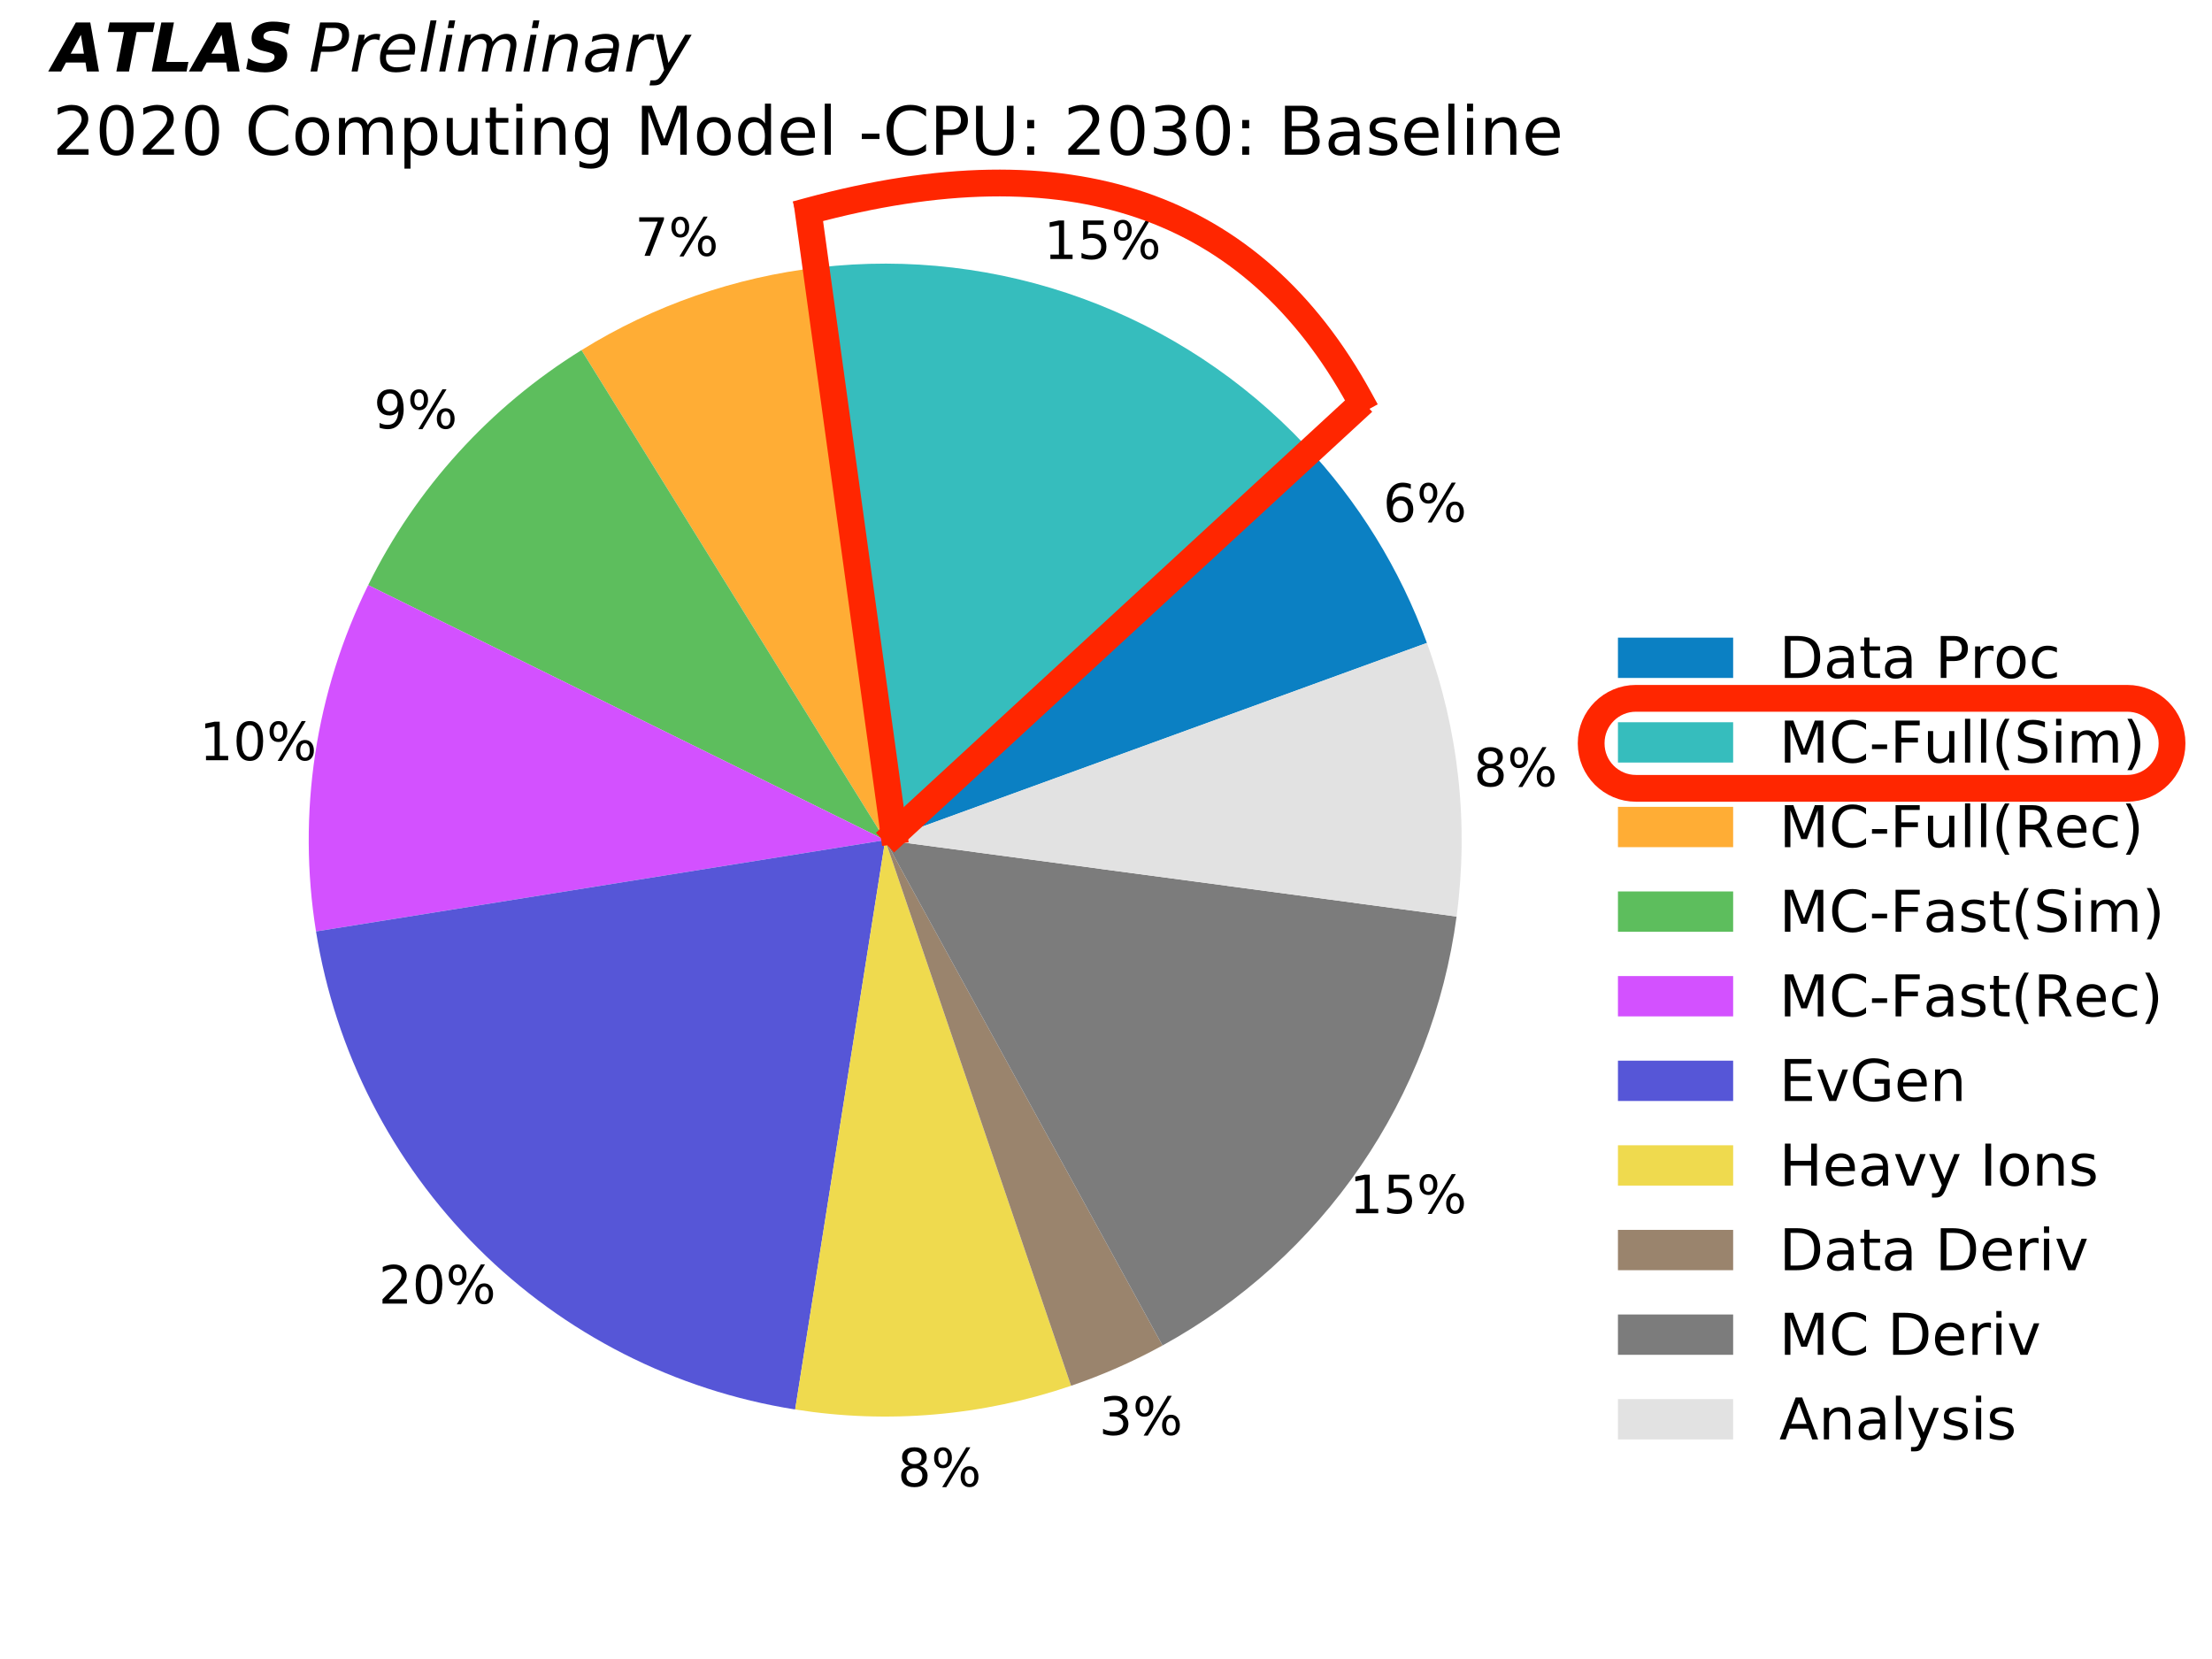 <?xml version="1.0" encoding="UTF-8"?>
<svg xmlns="http://www.w3.org/2000/svg" xmlns:xlink="http://www.w3.org/1999/xlink" width="460.8pt" height="345.6pt" viewBox="0 0 460.8 345.6" version="1.1">
<rect x="0" y="0" width="460.8" height="345.6" fill="#333333" stroke="none"/>
<defs>
<g>
<symbol overflow="visible" id="glyph0-0">
<path style="stroke:none;" d="M 3.629 -4.445 C 3.145 -4.445 2.762 -4.27 2.477 -3.938 C 2.188 -3.609 2.047 -3.145 2.047 -2.574 C 2.047 -1.992 2.188 -1.527 2.477 -1.199 C 2.762 -0.867 3.145 -0.703 3.629 -0.703 C 4.113 -0.703 4.5 -0.867 4.785 -1.199 C 5.07 -1.527 5.215 -1.992 5.215 -2.574 C 5.215 -3.145 5.07 -3.609 4.785 -3.938 C 4.5 -4.27 4.113 -4.445 3.629 -4.445 M 5.785 -7.844 L 5.785 -6.852 C 5.512 -6.984 5.234 -7.086 4.961 -7.148 C 4.676 -7.215 4.398 -7.25 4.137 -7.25 C 3.41 -7.25 2.859 -7.008 2.484 -6.523 C 2.113 -6.039 1.891 -5.301 1.848 -4.336 C 2.059 -4.641 2.32 -4.883 2.641 -5.051 C 2.961 -5.215 3.312 -5.301 3.695 -5.301 C 4.5 -5.301 5.137 -5.051 5.598 -4.566 C 6.062 -4.082 6.305 -3.41 6.305 -2.574 C 6.305 -1.75 6.051 -1.09 5.566 -0.594 C 5.082 -0.098 4.434 0.145 3.629 0.145 C 2.707 0.145 1.992 -0.211 1.508 -0.914 C 1.012 -1.617 0.77 -2.652 0.77 -4.004 C 0.77 -5.27 1.066 -6.281 1.672 -7.027 C 2.266 -7.777 3.078 -8.16 4.094 -8.16 C 4.355 -8.16 4.633 -8.129 4.918 -8.086 C 5.191 -8.031 5.477 -7.953 5.785 -7.844 "/>
</symbol>
<symbol overflow="visible" id="glyph0-1">
<path style="stroke:none;" d="M 7.996 -3.531 C 7.688 -3.531 7.438 -3.398 7.262 -3.137 C 7.086 -2.871 6.996 -2.496 6.996 -2.023 C 6.996 -1.562 7.086 -1.188 7.262 -0.926 C 7.438 -0.66 7.688 -0.527 7.996 -0.527 C 8.305 -0.527 8.547 -0.66 8.723 -0.926 C 8.898 -1.188 8.988 -1.562 8.988 -2.023 C 8.988 -2.484 8.898 -2.859 8.723 -3.125 C 8.547 -3.387 8.305 -3.531 7.996 -3.531 M 7.996 -4.215 C 8.559 -4.215 9.008 -4.016 9.34 -3.617 C 9.668 -3.223 9.844 -2.684 9.844 -2.023 C 9.844 -1.352 9.668 -0.824 9.34 -0.441 C 9.008 -0.043 8.559 0.145 7.996 0.145 C 7.426 0.145 6.965 -0.043 6.633 -0.441 C 6.305 -0.824 6.137 -1.352 6.137 -2.023 C 6.137 -2.695 6.305 -3.223 6.633 -3.617 C 6.965 -4.016 7.426 -4.215 7.996 -4.215 M 2.453 -7.48 C 2.145 -7.48 1.902 -7.336 1.727 -7.074 C 1.551 -6.809 1.465 -6.445 1.465 -5.984 C 1.465 -5.5 1.551 -5.137 1.727 -4.871 C 1.902 -4.609 2.145 -4.477 2.453 -4.477 C 2.762 -4.477 3.016 -4.609 3.191 -4.871 C 3.367 -5.137 3.453 -5.5 3.453 -5.984 C 3.453 -6.445 3.355 -6.809 3.18 -7.074 C 3.004 -7.336 2.762 -7.48 2.453 -7.48 M 7.305 -8.16 L 8.16 -8.16 L 3.145 0.145 L 2.289 0.145 L 7.305 -8.16 M 2.453 -8.16 C 3.016 -8.16 3.465 -7.965 3.805 -7.566 C 4.137 -7.172 4.312 -6.645 4.312 -5.984 C 4.312 -5.301 4.137 -4.773 3.805 -4.379 C 3.477 -3.98 3.023 -3.797 2.453 -3.797 C 1.883 -3.797 1.43 -3.98 1.102 -4.379 C 0.77 -4.773 0.605 -5.301 0.605 -5.984 C 0.605 -6.645 0.77 -7.172 1.102 -7.566 C 1.43 -7.965 1.883 -8.16 2.453 -8.16 "/>
</symbol>
<symbol overflow="visible" id="glyph0-2">
<path style="stroke:none;" d="M 1.363 -0.914 L 3.137 -0.914 L 3.137 -7.027 L 1.211 -6.645 L 1.211 -7.633 L 3.125 -8.02 L 4.215 -8.02 L 4.215 -0.914 L 5.984 -0.914 L 5.984 0 L 1.363 0 L 1.363 -0.914 "/>
</symbol>
<symbol overflow="visible" id="glyph0-3">
<path style="stroke:none;" d="M 1.188 -8.02 L 5.445 -8.02 L 5.445 -7.105 L 2.18 -7.105 L 2.18 -5.137 C 2.332 -5.191 2.496 -5.234 2.652 -5.258 C 2.805 -5.281 2.969 -5.301 3.125 -5.301 C 4.016 -5.301 4.719 -5.051 5.246 -4.566 C 5.773 -4.07 6.039 -3.41 6.039 -2.574 C 6.039 -1.703 5.766 -1.035 5.227 -0.562 C 4.688 -0.09 3.926 0.145 2.961 0.145 C 2.617 0.145 2.277 0.109 1.926 0.066 C 1.574 0.012 1.223 -0.066 0.848 -0.188 L 0.848 -1.277 C 1.164 -1.102 1.496 -0.969 1.848 -0.879 C 2.188 -0.793 2.551 -0.758 2.938 -0.758 C 3.555 -0.758 4.047 -0.914 4.41 -1.242 C 4.762 -1.574 4.949 -2.012 4.949 -2.574 C 4.949 -3.125 4.762 -3.562 4.41 -3.895 C 4.047 -4.223 3.555 -4.391 2.938 -4.391 C 2.652 -4.391 2.355 -4.355 2.066 -4.289 C 1.781 -4.223 1.484 -4.125 1.188 -3.992 L 1.188 -8.02 "/>
</symbol>
<symbol overflow="visible" id="glyph0-4">
<path style="stroke:none;" d="M 0.902 -8.02 L 6.062 -8.02 L 6.062 -7.559 L 3.145 0 L 2.012 0 L 4.754 -7.105 L 0.902 -7.105 L 0.902 -8.02 "/>
</symbol>
<symbol overflow="visible" id="glyph0-5">
<path style="stroke:none;" d="M 1.211 -0.164 L 1.211 -1.156 C 1.473 -1.023 1.75 -0.926 2.035 -0.859 C 2.309 -0.793 2.586 -0.758 2.859 -0.758 C 3.562 -0.758 4.113 -0.988 4.488 -1.473 C 4.863 -1.957 5.082 -2.684 5.148 -3.676 C 4.93 -3.367 4.664 -3.125 4.355 -2.961 C 4.035 -2.793 3.684 -2.719 3.301 -2.719 C 2.484 -2.719 1.848 -2.961 1.387 -3.441 C 0.926 -3.926 0.691 -4.586 0.691 -5.434 C 0.691 -6.246 0.934 -6.906 1.418 -7.414 C 1.902 -7.91 2.551 -8.16 3.367 -8.16 C 4.289 -8.16 5.004 -7.801 5.488 -7.094 C 5.973 -6.379 6.227 -5.348 6.227 -4.004 C 6.227 -2.727 5.918 -1.727 5.324 -0.98 C 4.719 -0.23 3.914 0.145 2.902 0.145 C 2.629 0.145 2.355 0.109 2.078 0.066 C 1.793 0.023 1.508 -0.055 1.211 -0.164 M 3.367 -3.562 C 3.852 -3.562 4.234 -3.73 4.52 -4.059 C 4.809 -4.391 4.949 -4.852 4.949 -5.434 C 4.949 -6.008 4.809 -6.469 4.52 -6.797 C 4.234 -7.129 3.852 -7.305 3.367 -7.305 C 2.883 -7.305 2.496 -7.129 2.211 -6.797 C 1.926 -6.469 1.781 -6.008 1.781 -5.434 C 1.781 -4.852 1.926 -4.391 2.211 -4.059 C 2.496 -3.73 2.883 -3.562 3.367 -3.562 "/>
</symbol>
<symbol overflow="visible" id="glyph0-6">
<path style="stroke:none;" d="M 3.496 -7.305 C 2.938 -7.305 2.52 -7.027 2.234 -6.48 C 1.945 -5.93 1.816 -5.105 1.816 -4.004 C 1.816 -2.902 1.945 -2.078 2.234 -1.527 C 2.52 -0.98 2.938 -0.703 3.496 -0.703 C 4.059 -0.703 4.477 -0.98 4.762 -1.527 C 5.039 -2.078 5.18 -2.902 5.18 -4.004 C 5.18 -5.105 5.039 -5.93 4.762 -6.48 C 4.477 -7.027 4.059 -7.305 3.496 -7.305 M 3.496 -8.16 C 4.391 -8.16 5.07 -7.801 5.555 -7.094 C 6.027 -6.379 6.27 -5.348 6.27 -4.004 C 6.27 -2.652 6.027 -1.617 5.555 -0.914 C 5.07 -0.211 4.391 0.145 3.496 0.145 C 2.598 0.145 1.902 -0.211 1.43 -0.914 C 0.957 -1.617 0.727 -2.652 0.727 -4.004 C 0.727 -5.348 0.957 -6.379 1.43 -7.094 C 1.902 -7.801 2.598 -8.16 3.496 -8.16 "/>
</symbol>
<symbol overflow="visible" id="glyph0-7">
<path style="stroke:none;" d="M 2.113 -0.914 L 5.895 -0.914 L 5.895 0 L 0.805 0 L 0.805 -0.914 C 1.211 -1.332 1.77 -1.902 2.484 -2.629 C 3.191 -3.344 3.641 -3.805 3.828 -4.016 C 4.18 -4.398 4.422 -4.73 4.555 -5.004 C 4.688 -5.27 4.762 -5.543 4.762 -5.809 C 4.762 -6.227 4.609 -6.578 4.312 -6.844 C 4.016 -7.105 3.629 -7.25 3.145 -7.25 C 2.805 -7.25 2.441 -7.184 2.066 -7.074 C 1.695 -6.953 1.285 -6.777 0.859 -6.535 L 0.859 -7.633 C 1.297 -7.809 1.703 -7.941 2.078 -8.031 C 2.453 -8.117 2.805 -8.16 3.125 -8.16 C 3.949 -8.16 4.609 -7.953 5.105 -7.535 C 5.598 -7.117 5.852 -6.566 5.852 -5.875 C 5.852 -5.543 5.785 -5.227 5.664 -4.938 C 5.543 -4.641 5.324 -4.289 4.992 -3.895 C 4.906 -3.785 4.621 -3.488 4.137 -2.992 C 3.652 -2.496 2.98 -1.805 2.113 -0.914 "/>
</symbol>
<symbol overflow="visible" id="glyph0-8">
<path style="stroke:none;" d="M 3.496 -3.805 C 2.98 -3.805 2.574 -3.664 2.277 -3.387 C 1.98 -3.113 1.836 -2.738 1.836 -2.254 C 1.836 -1.77 1.98 -1.387 2.277 -1.109 C 2.574 -0.836 2.98 -0.703 3.496 -0.703 C 4.004 -0.703 4.41 -0.836 4.707 -1.121 C 5.004 -1.398 5.16 -1.77 5.16 -2.254 C 5.16 -2.738 5.004 -3.113 4.719 -3.387 C 4.422 -3.664 4.016 -3.805 3.496 -3.805 M 2.41 -4.27 C 1.945 -4.379 1.586 -4.598 1.32 -4.918 C 1.055 -5.234 0.934 -5.621 0.934 -6.082 C 0.934 -6.723 1.156 -7.227 1.617 -7.602 C 2.066 -7.977 2.695 -8.16 3.496 -8.16 C 4.289 -8.16 4.918 -7.977 5.379 -7.602 C 5.828 -7.227 6.062 -6.723 6.062 -6.082 C 6.062 -5.621 5.93 -5.234 5.664 -4.918 C 5.402 -4.598 5.051 -4.379 4.586 -4.27 C 5.105 -4.148 5.512 -3.906 5.809 -3.555 C 6.094 -3.199 6.246 -2.762 6.246 -2.254 C 6.246 -1.473 6.008 -0.879 5.531 -0.473 C 5.051 -0.055 4.379 0.145 3.496 0.145 C 2.605 0.145 1.926 -0.055 1.453 -0.473 C 0.98 -0.879 0.746 -1.473 0.746 -2.254 C 0.746 -2.762 0.891 -3.199 1.188 -3.555 C 1.473 -3.906 1.883 -4.148 2.41 -4.27 M 2.012 -5.984 C 2.012 -5.566 2.133 -5.234 2.398 -5.004 C 2.66 -4.773 3.023 -4.664 3.496 -4.664 C 3.961 -4.664 4.324 -4.773 4.586 -5.004 C 4.852 -5.234 4.984 -5.566 4.984 -5.984 C 4.984 -6.402 4.852 -6.723 4.586 -6.953 C 4.324 -7.184 3.961 -7.305 3.496 -7.305 C 3.023 -7.305 2.66 -7.184 2.398 -6.953 C 2.133 -6.723 2.012 -6.402 2.012 -5.984 "/>
</symbol>
<symbol overflow="visible" id="glyph0-9">
<path style="stroke:none;" d="M 4.465 -4.324 C 4.984 -4.215 5.391 -3.98 5.676 -3.629 C 5.961 -3.277 6.117 -2.84 6.117 -2.332 C 6.117 -1.539 5.84 -0.926 5.301 -0.496 C 4.754 -0.066 3.98 0.145 2.98 0.145 C 2.641 0.145 2.289 0.109 1.938 0.043 C 1.586 -0.012 1.211 -0.109 0.836 -0.242 L 0.836 -1.285 C 1.133 -1.109 1.465 -0.98 1.824 -0.891 C 2.18 -0.805 2.551 -0.758 2.949 -0.758 C 3.629 -0.758 4.148 -0.891 4.5 -1.156 C 4.852 -1.418 5.039 -1.816 5.039 -2.332 C 5.039 -2.793 4.871 -3.168 4.543 -3.434 C 4.215 -3.695 3.75 -3.84 3.156 -3.84 L 2.223 -3.84 L 2.223 -4.73 L 3.199 -4.73 C 3.73 -4.73 4.137 -4.828 4.422 -5.051 C 4.707 -5.258 4.852 -5.566 4.852 -5.973 C 4.852 -6.379 4.695 -6.699 4.41 -6.918 C 4.113 -7.141 3.695 -7.25 3.156 -7.25 C 2.859 -7.25 2.539 -7.215 2.199 -7.148 C 1.859 -7.086 1.484 -6.984 1.078 -6.852 L 1.078 -7.82 C 1.484 -7.93 1.871 -8.02 2.234 -8.074 C 2.586 -8.129 2.926 -8.16 3.258 -8.16 C 4.07 -8.16 4.719 -7.977 5.203 -7.602 C 5.688 -7.227 5.93 -6.723 5.93 -6.082 C 5.93 -5.645 5.797 -5.27 5.543 -4.961 C 5.289 -4.652 4.93 -4.434 4.465 -4.324 "/>
</symbol>
<symbol overflow="visible" id="glyph1-0">
<path style="stroke:none;" d="M 6.875 -1.863 L 2.801 -1.863 L 1.793 0 L -0.895 0 L 4.859 -10.207 L 7.867 -10.207 L 9.676 0 L 7.168 0 L 6.875 -1.863 M 3.793 -3.711 L 6.539 -3.711 L 5.922 -7.645 L 3.793 -3.711 "/>
</symbol>
<symbol overflow="visible" id="glyph1-1">
<path style="stroke:none;" d="M 1.062 -10.207 L 10.473 -10.207 L 10.078 -8.219 L 6.691 -8.219 L 5.098 0 L 2.465 0 L 4.059 -8.219 L 0.672 -8.219 L 1.062 -10.207 "/>
</symbol>
<symbol overflow="visible" id="glyph1-2">
<path style="stroke:none;" d="M 2.281 -10.207 L 4.914 -10.207 L 3.316 -1.988 L 7.926 -1.988 L 7.547 0 L 0.293 0 L 2.281 -10.207 "/>
</symbol>
<symbol overflow="visible" id="glyph1-3">
<path style="stroke:none;" d="M 9.309 -9.883 L 8.891 -7.727 C 8.371 -7.98 7.867 -8.16 7.363 -8.289 C 6.859 -8.414 6.371 -8.484 5.895 -8.484 C 5.234 -8.484 4.719 -8.371 4.355 -8.176 C 3.988 -7.965 3.809 -7.688 3.809 -7.32 C 3.809 -7.086 3.879 -6.902 4.047 -6.777 C 4.215 -6.637 4.551 -6.512 5.055 -6.398 L 6.133 -6.133 C 7.027 -5.906 7.699 -5.57 8.121 -5.137 C 8.539 -4.703 8.75 -4.145 8.75 -3.473 C 8.75 -2.352 8.328 -1.469 7.488 -0.812 C 6.648 -0.141 5.516 0.184 4.102 0.184 C 3.43 0.184 2.773 0.113 2.129 0 C 1.469 -0.113 0.824 -0.281 0.211 -0.531 L 0.629 -2.758 C 1.23 -2.395 1.82 -2.129 2.395 -1.961 C 2.953 -1.793 3.527 -1.707 4.09 -1.707 C 4.676 -1.707 5.164 -1.82 5.543 -2.07 C 5.922 -2.324 6.117 -2.633 6.117 -3.023 C 6.117 -3.277 6.035 -3.457 5.867 -3.598 C 5.699 -3.738 5.32 -3.879 4.762 -4.031 L 3.684 -4.297 C 2.883 -4.492 2.297 -4.801 1.902 -5.223 C 1.512 -5.641 1.328 -6.203 1.328 -6.875 C 1.328 -7.938 1.734 -8.777 2.547 -9.422 C 3.359 -10.066 4.465 -10.387 5.84 -10.387 C 6.383 -10.387 6.945 -10.348 7.531 -10.262 C 8.121 -10.18 8.707 -10.051 9.309 -9.883 "/>
</symbol>
<symbol overflow="visible" id="glyph2-0">
<path style="stroke:none;" d="M 2.367 -10.207 L 5.559 -10.207 C 6.48 -10.207 7.195 -9.98 7.688 -9.547 C 8.16 -9.113 8.414 -8.484 8.414 -7.656 C 8.414 -6.539 8.051 -5.656 7.336 -5.039 C 6.609 -4.41 5.602 -4.102 4.297 -4.102 L 2.562 -4.102 L 1.766 0 L 0.379 0 L 2.367 -10.207 M 3.527 -9.07 L 2.785 -5.234 L 4.523 -5.234 C 5.305 -5.234 5.906 -5.434 6.328 -5.84 C 6.746 -6.23 6.957 -6.805 6.957 -7.559 C 6.957 -8.035 6.805 -8.398 6.523 -8.664 C 6.242 -8.934 5.84 -9.07 5.336 -9.07 L 3.527 -9.07 "/>
</symbol>
<symbol overflow="visible" id="glyph2-1">
<path style="stroke:none;" d="M 6.242 -6.496 C 6.105 -6.551 5.965 -6.609 5.797 -6.648 C 5.629 -6.68 5.461 -6.707 5.277 -6.707 C 4.605 -6.707 4.02 -6.441 3.516 -5.938 C 3.012 -5.434 2.688 -4.746 2.52 -3.906 L 1.75 0 L 0.488 0 L 1.988 -7.656 L 3.246 -7.656 L 3.012 -6.469 C 3.332 -6.902 3.723 -7.238 4.199 -7.477 C 4.66 -7.715 5.152 -7.84 5.684 -7.84 C 5.809 -7.84 5.938 -7.824 6.074 -7.812 C 6.215 -7.797 6.344 -7.77 6.48 -7.742 L 6.242 -6.496 "/>
</symbol>
<symbol overflow="visible" id="glyph2-2">
<path style="stroke:none;" d="M 6.734 -4.508 C 6.734 -4.578 6.746 -4.648 6.762 -4.73 C 6.762 -4.816 6.777 -4.887 6.777 -4.969 C 6.777 -5.531 6.609 -5.965 6.285 -6.285 C 5.949 -6.609 5.516 -6.777 4.957 -6.777 C 4.324 -6.777 3.781 -6.566 3.305 -6.176 C 2.828 -5.781 2.465 -5.223 2.211 -4.508 L 6.734 -4.508 M 7.824 -3.527 L 1.973 -3.527 C 1.945 -3.348 1.918 -3.207 1.918 -3.109 C 1.902 -3.012 1.902 -2.926 1.902 -2.855 C 1.902 -2.211 2.102 -1.723 2.492 -1.387 C 2.883 -1.035 3.43 -0.867 4.145 -0.867 C 4.676 -0.867 5.195 -0.926 5.684 -1.051 C 6.176 -1.16 6.637 -1.344 7.055 -1.598 L 6.816 -0.352 C 6.355 -0.152 5.879 -0.027 5.402 0.055 C 4.93 0.141 4.438 0.184 3.949 0.184 C 2.883 0.184 2.059 -0.07 1.496 -0.574 C 0.926 -1.078 0.645 -1.793 0.645 -2.73 C 0.645 -3.516 0.785 -4.258 1.062 -4.941 C 1.344 -5.629 1.766 -6.242 2.324 -6.789 C 2.676 -7.125 3.094 -7.379 3.586 -7.559 C 4.074 -7.742 4.594 -7.84 5.152 -7.84 C 6.02 -7.84 6.707 -7.574 7.223 -7.055 C 7.727 -6.539 7.992 -5.84 7.992 -4.969 C 7.992 -4.762 7.98 -4.535 7.953 -4.297 C 7.926 -4.047 7.883 -3.793 7.824 -3.527 "/>
</symbol>
<symbol overflow="visible" id="glyph2-3">
<path style="stroke:none;" d="M 2.562 -10.641 L 3.82 -10.641 L 1.75 0 L 0.488 0 L 2.562 -10.641 "/>
</symbol>
<symbol overflow="visible" id="glyph2-4">
<path style="stroke:none;" d="M 2.562 -10.641 L 3.82 -10.641 L 3.516 -9.043 L 2.254 -9.043 L 2.562 -10.641 M 1.988 -7.656 L 3.246 -7.656 L 1.75 0 L 0.488 0 L 1.988 -7.656 "/>
</symbol>
<symbol overflow="visible" id="glyph2-5">
<path style="stroke:none;" d="M 12.57 -4.621 L 11.676 0 L 10.414 0 L 11.297 -4.578 C 11.324 -4.773 11.355 -4.941 11.383 -5.082 C 11.395 -5.223 11.41 -5.336 11.41 -5.445 C 11.41 -5.852 11.285 -6.176 11.059 -6.398 C 10.836 -6.621 10.516 -6.746 10.109 -6.746 C 9.492 -6.746 8.945 -6.512 8.469 -6.062 C 7.992 -5.602 7.688 -4.996 7.547 -4.27 L 6.707 0 L 5.445 0 L 6.344 -4.578 C 6.371 -4.746 6.398 -4.898 6.426 -5.039 C 6.441 -5.18 6.453 -5.32 6.453 -5.434 C 6.453 -5.852 6.328 -6.176 6.105 -6.398 C 5.879 -6.621 5.559 -6.746 5.164 -6.746 C 4.551 -6.746 3.988 -6.512 3.516 -6.062 C 3.039 -5.602 2.73 -4.996 2.59 -4.27 L 1.75 0 L 0.488 0 L 1.988 -7.656 L 3.246 -7.656 L 3.012 -6.469 C 3.348 -6.914 3.738 -7.254 4.199 -7.488 C 4.66 -7.715 5.152 -7.84 5.684 -7.84 C 6.23 -7.84 6.68 -7.688 7.043 -7.406 C 7.406 -7.113 7.617 -6.707 7.699 -6.188 C 8.078 -6.719 8.527 -7.141 9.031 -7.422 C 9.535 -7.699 10.066 -7.84 10.625 -7.84 C 11.27 -7.84 11.773 -7.645 12.137 -7.266 C 12.504 -6.887 12.684 -6.355 12.684 -5.672 C 12.684 -5.516 12.672 -5.348 12.656 -5.164 C 12.629 -4.984 12.602 -4.801 12.57 -4.621 "/>
</symbol>
<symbol overflow="visible" id="glyph2-6">
<path style="stroke:none;" d="M 7.797 -4.621 L 6.902 0 L 5.641 0 L 6.539 -4.578 C 6.566 -4.789 6.594 -4.969 6.621 -5.137 C 6.648 -5.305 6.664 -5.434 6.664 -5.531 C 6.664 -5.906 6.539 -6.203 6.301 -6.426 C 6.047 -6.637 5.711 -6.746 5.293 -6.746 C 4.621 -6.746 4.031 -6.523 3.543 -6.074 C 3.051 -5.629 2.73 -5.012 2.59 -4.242 L 1.75 0 L 0.488 0 L 1.973 -7.656 L 3.234 -7.656 L 2.98 -6.453 C 3.316 -6.887 3.738 -7.223 4.242 -7.477 C 4.73 -7.715 5.25 -7.84 5.797 -7.84 C 6.469 -7.84 6.984 -7.656 7.363 -7.293 C 7.727 -6.93 7.926 -6.41 7.926 -5.754 C 7.926 -5.586 7.91 -5.418 7.895 -5.234 C 7.867 -5.039 7.84 -4.844 7.797 -4.621 "/>
</symbol>
<symbol overflow="visible" id="glyph2-7">
<path style="stroke:none;" d="M 7.52 -4.367 L 6.664 0 L 5.402 0 L 5.641 -1.16 C 5.266 -0.699 4.844 -0.363 4.367 -0.141 C 3.891 0.07 3.375 0.184 2.801 0.184 C 2.141 0.184 1.609 -0.016 1.191 -0.406 C 0.77 -0.797 0.574 -1.301 0.574 -1.934 C 0.574 -2.828 0.926 -3.527 1.637 -4.047 C 2.352 -4.562 3.332 -4.828 4.594 -4.828 L 6.344 -4.828 L 6.41 -5.164 C 6.41 -5.195 6.426 -5.234 6.426 -5.277 C 6.426 -5.32 6.441 -5.391 6.441 -5.488 C 6.441 -5.895 6.273 -6.215 5.938 -6.441 C 5.602 -6.664 5.137 -6.777 4.551 -6.777 C 4.129 -6.777 3.711 -6.719 3.289 -6.609 C 2.855 -6.496 2.406 -6.344 1.961 -6.145 L 2.184 -7.309 C 2.66 -7.477 3.121 -7.617 3.57 -7.699 C 4.02 -7.785 4.465 -7.84 4.887 -7.84 C 5.781 -7.84 6.469 -7.645 6.945 -7.254 C 7.422 -6.859 7.656 -6.285 7.656 -5.543 C 7.656 -5.391 7.645 -5.207 7.617 -5.012 C 7.59 -4.801 7.559 -4.594 7.52 -4.367 M 6.16 -3.852 L 4.898 -3.852 C 3.863 -3.852 3.109 -3.711 2.617 -3.43 C 2.113 -3.148 1.875 -2.73 1.875 -2.156 C 1.875 -1.75 2.004 -1.43 2.254 -1.203 C 2.508 -0.98 2.855 -0.867 3.305 -0.867 C 3.977 -0.867 4.578 -1.105 5.082 -1.598 C 5.586 -2.086 5.938 -2.742 6.105 -3.57 L 6.16 -3.852 "/>
</symbol>
<symbol overflow="visible" id="glyph2-8">
<path style="stroke:none;" d="M 3.473 0.699 C 2.883 1.68 2.406 2.281 2.043 2.535 C 1.68 2.773 1.203 2.898 0.645 2.898 L -0.336 2.898 L -0.125 1.848 L 0.59 1.848 C 0.938 1.848 1.23 1.75 1.484 1.555 C 1.723 1.359 2.004 0.992 2.309 0.434 L 2.703 -0.281 L 1.008 -7.656 L 2.34 -7.656 L 3.613 -1.793 L 7.125 -7.656 L 8.441 -7.656 L 3.473 0.699 "/>
</symbol>
<symbol overflow="visible" id="glyph3-0">
<path style="stroke:none;" d="M 2.688 -1.16 L 7.504 -1.16 L 7.504 0 L 1.023 0 L 1.023 -1.16 C 1.539 -1.695 2.254 -2.422 3.164 -3.348 C 4.059 -4.258 4.633 -4.844 4.871 -5.109 C 5.32 -5.602 5.629 -6.02 5.797 -6.371 C 5.965 -6.707 6.062 -7.055 6.062 -7.391 C 6.062 -7.926 5.867 -8.371 5.488 -8.707 C 5.109 -9.043 4.621 -9.227 4.004 -9.227 C 3.57 -9.227 3.109 -9.141 2.633 -9.004 C 2.156 -8.848 1.637 -8.625 1.094 -8.316 L 1.094 -9.715 C 1.652 -9.941 2.172 -10.109 2.645 -10.219 C 3.121 -10.332 3.57 -10.387 3.977 -10.387 C 5.027 -10.387 5.867 -10.121 6.496 -9.59 C 7.125 -9.059 7.449 -8.359 7.449 -7.477 C 7.449 -7.055 7.363 -6.648 7.211 -6.285 C 7.055 -5.906 6.777 -5.461 6.355 -4.957 C 6.242 -4.816 5.879 -4.438 5.266 -3.809 C 4.648 -3.18 3.793 -2.297 2.688 -1.16 "/>
</symbol>
<symbol overflow="visible" id="glyph3-1">
<path style="stroke:none;" d="M 4.453 -9.297 C 3.738 -9.297 3.207 -8.945 2.844 -8.246 C 2.477 -7.547 2.309 -6.496 2.309 -5.098 C 2.309 -3.695 2.477 -2.645 2.844 -1.945 C 3.207 -1.246 3.738 -0.895 4.453 -0.895 C 5.164 -0.895 5.699 -1.246 6.062 -1.945 C 6.41 -2.645 6.594 -3.695 6.594 -5.098 C 6.594 -6.496 6.41 -7.547 6.062 -8.246 C 5.699 -8.945 5.164 -9.297 4.453 -9.297 M 4.453 -10.387 C 5.586 -10.387 6.453 -9.926 7.07 -9.031 C 7.672 -8.121 7.98 -6.805 7.98 -5.098 C 7.98 -3.375 7.672 -2.059 7.07 -1.16 C 6.453 -0.266 5.586 0.184 4.453 0.184 C 3.305 0.184 2.422 -0.266 1.82 -1.16 C 1.219 -2.059 0.926 -3.375 0.926 -5.098 C 0.926 -6.805 1.219 -8.121 1.82 -9.031 C 2.422 -9.926 3.305 -10.387 4.453 -10.387 "/>
</symbol>
<symbol overflow="visible" id="glyph3-2">
<path style="stroke:none;" d=""/>
</symbol>
<symbol overflow="visible" id="glyph3-3">
<path style="stroke:none;" d="M 9.016 -9.422 L 9.016 -7.965 C 8.539 -8.387 8.051 -8.707 7.52 -8.934 C 6.984 -9.141 6.441 -9.254 5.852 -9.254 C 4.676 -9.254 3.781 -8.891 3.164 -8.176 C 2.547 -7.461 2.238 -6.441 2.238 -5.098 C 2.238 -3.754 2.547 -2.715 3.164 -2.004 C 3.781 -1.289 4.676 -0.938 5.852 -0.938 C 6.441 -0.938 6.984 -1.035 7.52 -1.262 C 8.051 -1.469 8.539 -1.793 9.016 -2.227 L 9.016 -0.785 C 8.527 -0.449 8.008 -0.211 7.477 -0.055 C 6.945 0.098 6.371 0.184 5.77 0.184 C 4.227 0.184 3.012 -0.281 2.113 -1.219 C 1.219 -2.156 0.785 -3.445 0.785 -5.098 C 0.785 -6.734 1.219 -8.023 2.113 -8.973 C 3.012 -9.91 4.227 -10.387 5.77 -10.387 C 6.383 -10.387 6.957 -10.305 7.488 -10.148 C 8.023 -9.98 8.539 -9.742 9.016 -9.422 "/>
</symbol>
<symbol overflow="visible" id="glyph3-4">
<path style="stroke:none;" d="M 4.285 -6.777 C 3.613 -6.777 3.078 -6.512 2.688 -5.977 C 2.297 -5.445 2.102 -4.73 2.102 -3.82 C 2.102 -2.898 2.281 -2.184 2.676 -1.652 C 3.066 -1.121 3.598 -0.867 4.285 -0.867 C 4.957 -0.867 5.488 -1.121 5.879 -1.652 C 6.273 -2.184 6.469 -2.898 6.469 -3.82 C 6.469 -4.719 6.273 -5.445 5.879 -5.977 C 5.488 -6.512 4.957 -6.777 4.285 -6.777 M 4.285 -7.84 C 5.375 -7.84 6.23 -7.477 6.859 -6.777 C 7.477 -6.062 7.797 -5.082 7.797 -3.82 C 7.797 -2.562 7.477 -1.582 6.859 -0.883 C 6.23 -0.168 5.375 0.184 4.285 0.184 C 3.18 0.184 2.309 -0.168 1.695 -0.883 C 1.078 -1.582 0.77 -2.562 0.77 -3.82 C 0.77 -5.082 1.078 -6.062 1.695 -6.777 C 2.309 -7.477 3.18 -7.84 4.285 -7.84 "/>
</symbol>
<symbol overflow="visible" id="glyph3-5">
<path style="stroke:none;" d="M 7.281 -6.188 C 7.59 -6.746 7.965 -7.152 8.398 -7.434 C 8.836 -7.699 9.352 -7.84 9.953 -7.84 C 10.738 -7.84 11.355 -7.559 11.789 -7 C 12.223 -6.441 12.445 -5.641 12.445 -4.621 L 12.445 0 L 11.188 0 L 11.188 -4.578 C 11.188 -5.305 11.047 -5.852 10.793 -6.215 C 10.527 -6.566 10.137 -6.746 9.605 -6.746 C 8.945 -6.746 8.43 -6.523 8.051 -6.09 C 7.672 -5.656 7.488 -5.066 7.488 -4.324 L 7.488 0 L 6.23 0 L 6.23 -4.578 C 6.23 -5.305 6.09 -5.852 5.84 -6.215 C 5.57 -6.566 5.164 -6.746 4.633 -6.746 C 3.988 -6.746 3.473 -6.523 3.094 -6.09 C 2.715 -5.656 2.535 -5.066 2.535 -4.324 L 2.535 0 L 1.273 0 L 1.273 -7.656 L 2.535 -7.656 L 2.535 -6.469 C 2.812 -6.93 3.164 -7.281 3.57 -7.504 C 3.961 -7.727 4.438 -7.84 4.996 -7.84 C 5.559 -7.84 6.02 -7.699 6.41 -7.422 C 6.805 -7.141 7.086 -6.719 7.281 -6.188 "/>
</symbol>
<symbol overflow="visible" id="glyph3-6">
<path style="stroke:none;" d="M 2.535 -1.148 L 2.535 2.898 L 1.273 2.898 L 1.273 -7.656 L 2.535 -7.656 L 2.535 -6.496 C 2.785 -6.945 3.121 -7.281 3.527 -7.504 C 3.934 -7.727 4.426 -7.84 4.984 -7.84 C 5.906 -7.84 6.664 -7.461 7.254 -6.734 C 7.824 -5.992 8.121 -5.027 8.121 -3.82 C 8.121 -2.617 7.824 -1.637 7.254 -0.91 C 6.664 -0.184 5.906 0.184 4.984 0.184 C 4.426 0.184 3.934 0.07 3.527 -0.141 C 3.121 -0.352 2.785 -0.688 2.535 -1.148 M 6.816 -3.82 C 6.816 -4.746 6.621 -5.461 6.242 -5.992 C 5.852 -6.523 5.336 -6.789 4.676 -6.789 C 4.004 -6.789 3.484 -6.523 3.109 -5.992 C 2.715 -5.461 2.535 -4.746 2.535 -3.82 C 2.535 -2.898 2.715 -2.172 3.109 -1.637 C 3.484 -1.105 4.004 -0.855 4.676 -0.855 C 5.336 -0.855 5.852 -1.105 6.242 -1.637 C 6.621 -2.172 6.816 -2.898 6.816 -3.82 "/>
</symbol>
<symbol overflow="visible" id="glyph3-7">
<path style="stroke:none;" d="M 1.191 -3.023 L 1.191 -7.656 L 2.449 -7.656 L 2.449 -3.066 C 2.449 -2.34 2.59 -1.805 2.871 -1.441 C 3.148 -1.078 3.57 -0.895 4.145 -0.895 C 4.816 -0.895 5.363 -1.105 5.754 -1.539 C 6.145 -1.973 6.344 -2.562 6.344 -3.316 L 6.344 -7.656 L 7.602 -7.656 L 7.602 0 L 6.344 0 L 6.344 -1.176 C 6.035 -0.699 5.672 -0.363 5.277 -0.141 C 4.871 0.07 4.41 0.184 3.879 0.184 C 2.996 0.184 2.324 -0.086 1.875 -0.629 C 1.414 -1.16 1.191 -1.961 1.191 -3.023 M 4.355 -7.84 L 4.355 -7.84 "/>
</symbol>
<symbol overflow="visible" id="glyph3-8">
<path style="stroke:none;" d="M 2.562 -9.828 L 2.562 -7.656 L 5.152 -7.656 L 5.152 -6.68 L 2.562 -6.68 L 2.562 -2.52 C 2.562 -1.891 2.645 -1.484 2.812 -1.316 C 2.98 -1.133 3.332 -1.051 3.863 -1.051 L 5.152 -1.051 L 5.152 0 L 3.863 0 C 2.883 0 2.211 -0.184 1.848 -0.547 C 1.484 -0.91 1.301 -1.566 1.301 -2.52 L 1.301 -6.68 L 0.379 -6.68 L 0.379 -7.656 L 1.301 -7.656 L 1.301 -9.828 L 2.562 -9.828 "/>
</symbol>
<symbol overflow="visible" id="glyph3-9">
<path style="stroke:none;" d="M 1.316 -7.656 L 2.574 -7.656 L 2.574 0 L 1.316 0 L 1.316 -7.656 M 1.316 -10.641 L 2.574 -10.641 L 2.574 -9.043 L 1.316 -9.043 L 1.316 -10.641 "/>
</symbol>
<symbol overflow="visible" id="glyph3-10">
<path style="stroke:none;" d="M 7.688 -4.621 L 7.688 0 L 6.426 0 L 6.426 -4.578 C 6.426 -5.305 6.273 -5.84 5.992 -6.203 C 5.711 -6.566 5.293 -6.746 4.73 -6.746 C 4.047 -6.746 3.516 -6.523 3.121 -6.09 C 2.73 -5.656 2.535 -5.066 2.535 -4.324 L 2.535 0 L 1.273 0 L 1.273 -7.656 L 2.535 -7.656 L 2.535 -6.469 C 2.828 -6.914 3.18 -7.266 3.598 -7.488 C 4.004 -7.715 4.48 -7.84 5.012 -7.84 C 5.879 -7.84 6.551 -7.559 7 -7.016 C 7.449 -6.469 7.688 -5.672 7.688 -4.621 "/>
</symbol>
<symbol overflow="visible" id="glyph3-11">
<path style="stroke:none;" d="M 6.355 -3.922 C 6.355 -4.816 6.16 -5.531 5.797 -6.035 C 5.418 -6.539 4.887 -6.789 4.215 -6.789 C 3.543 -6.789 3.012 -6.539 2.633 -6.035 C 2.254 -5.531 2.07 -4.816 2.07 -3.922 C 2.07 -3.012 2.254 -2.309 2.633 -1.805 C 3.012 -1.301 3.543 -1.051 4.215 -1.051 C 4.887 -1.051 5.418 -1.301 5.797 -1.805 C 6.16 -2.309 6.355 -3.012 6.355 -3.922 M 7.617 -0.953 C 7.617 0.336 7.32 1.301 6.746 1.945 C 6.16 2.574 5.277 2.898 4.09 2.898 C 3.641 2.898 3.234 2.855 2.844 2.801 C 2.449 2.73 2.059 2.633 1.695 2.492 L 1.695 1.273 C 2.059 1.469 2.422 1.609 2.785 1.707 C 3.148 1.805 3.516 1.863 3.891 1.863 C 4.703 1.863 5.32 1.637 5.738 1.219 C 6.145 0.785 6.355 0.141 6.355 -0.727 L 6.355 -1.344 C 6.09 -0.895 5.754 -0.559 5.348 -0.336 C 4.941 -0.113 4.465 0 3.906 0 C 2.953 0 2.199 -0.352 1.625 -1.062 C 1.051 -1.777 0.77 -2.73 0.77 -3.922 C 0.77 -5.098 1.051 -6.047 1.625 -6.762 C 2.199 -7.477 2.953 -7.84 3.906 -7.84 C 4.465 -7.84 4.941 -7.727 5.348 -7.504 C 5.754 -7.281 6.09 -6.945 6.355 -6.496 L 6.355 -7.656 L 7.617 -7.656 L 7.617 -0.953 "/>
</symbol>
<symbol overflow="visible" id="glyph3-12">
<path style="stroke:none;" d="M 1.371 -10.207 L 3.43 -10.207 L 6.035 -3.262 L 8.652 -10.207 L 10.711 -10.207 L 10.711 0 L 9.367 0 L 9.367 -8.961 L 6.734 -1.961 L 5.348 -1.961 L 2.715 -8.961 L 2.715 0 L 1.371 0 L 1.371 -10.207 "/>
</symbol>
<symbol overflow="visible" id="glyph3-13">
<path style="stroke:none;" d="M 6.355 -6.496 L 6.355 -10.641 L 7.617 -10.641 L 7.617 0 L 6.355 0 L 6.355 -1.148 C 6.09 -0.688 5.754 -0.352 5.348 -0.141 C 4.941 0.07 4.465 0.184 3.906 0.184 C 2.98 0.184 2.227 -0.184 1.637 -0.91 C 1.051 -1.637 0.77 -2.617 0.77 -3.82 C 0.77 -5.027 1.051 -5.992 1.637 -6.734 C 2.227 -7.461 2.98 -7.84 3.906 -7.84 C 4.465 -7.84 4.941 -7.727 5.348 -7.504 C 5.754 -7.281 6.09 -6.945 6.355 -6.496 M 2.07 -3.82 C 2.07 -2.898 2.254 -2.172 2.633 -1.637 C 3.012 -1.105 3.543 -0.855 4.215 -0.855 C 4.871 -0.855 5.391 -1.105 5.781 -1.637 C 6.16 -2.172 6.355 -2.898 6.355 -3.82 C 6.355 -4.746 6.16 -5.461 5.781 -5.992 C 5.391 -6.523 4.871 -6.789 4.215 -6.789 C 3.543 -6.789 3.012 -6.523 2.633 -5.992 C 2.254 -5.461 2.07 -4.746 2.07 -3.82 "/>
</symbol>
<symbol overflow="visible" id="glyph3-14">
<path style="stroke:none;" d="M 7.867 -4.145 L 7.867 -3.527 L 2.086 -3.527 C 2.141 -2.66 2.395 -1.988 2.871 -1.539 C 3.332 -1.094 3.977 -0.867 4.816 -0.867 C 5.293 -0.867 5.77 -0.926 6.215 -1.035 C 6.664 -1.148 7.125 -1.328 7.574 -1.582 L 7.574 -0.391 C 7.125 -0.195 6.664 -0.043 6.188 0.043 C 5.711 0.125 5.223 0.184 4.746 0.184 C 3.516 0.184 2.547 -0.168 1.836 -0.867 C 1.121 -1.566 0.77 -2.535 0.77 -3.754 C 0.77 -4.996 1.105 -5.992 1.777 -6.734 C 2.449 -7.461 3.375 -7.84 4.523 -7.84 C 5.559 -7.84 6.371 -7.504 6.973 -6.848 C 7.559 -6.176 7.867 -5.277 7.867 -4.145 M 6.609 -4.508 C 6.594 -5.195 6.398 -5.738 6.035 -6.16 C 5.656 -6.566 5.152 -6.777 4.535 -6.777 C 3.836 -6.777 3.277 -6.566 2.855 -6.176 C 2.438 -5.781 2.184 -5.223 2.129 -4.508 L 6.609 -4.508 "/>
</symbol>
<symbol overflow="visible" id="glyph3-15">
<path style="stroke:none;" d="M 1.316 -10.641 L 2.574 -10.641 L 2.574 0 L 1.316 0 L 1.316 -10.641 "/>
</symbol>
<symbol overflow="visible" id="glyph3-16">
<path style="stroke:none;" d="M 0.688 -4.395 L 4.367 -4.395 L 4.367 -3.277 L 0.688 -3.277 L 0.688 -4.395 "/>
</symbol>
<symbol overflow="visible" id="glyph3-17">
<path style="stroke:none;" d="M 2.758 -9.07 L 2.758 -5.234 L 4.492 -5.234 C 5.137 -5.234 5.629 -5.391 5.977 -5.727 C 6.328 -6.062 6.512 -6.539 6.512 -7.152 C 6.512 -7.77 6.328 -8.23 5.977 -8.566 C 5.629 -8.902 5.137 -9.07 4.492 -9.07 L 2.758 -9.07 M 1.371 -10.207 L 4.492 -10.207 C 5.629 -10.207 6.496 -9.941 7.086 -9.422 C 7.672 -8.902 7.965 -8.148 7.965 -7.152 C 7.965 -6.145 7.672 -5.375 7.086 -4.871 C 6.496 -4.355 5.629 -4.102 4.492 -4.102 L 2.758 -4.102 L 2.758 0 L 1.371 0 L 1.371 -10.207 "/>
</symbol>
<symbol overflow="visible" id="glyph3-18">
<path style="stroke:none;" d="M 1.219 -10.207 L 2.605 -10.207 L 2.605 -4.004 C 2.605 -2.91 2.801 -2.113 3.191 -1.637 C 3.586 -1.16 4.227 -0.926 5.125 -0.926 C 6.008 -0.926 6.648 -1.16 7.043 -1.637 C 7.434 -2.113 7.645 -2.91 7.645 -4.004 L 7.645 -10.207 L 9.031 -10.207 L 9.031 -3.836 C 9.031 -2.492 8.695 -1.496 8.035 -0.824 C 7.379 -0.152 6.41 0.184 5.125 0.184 C 3.836 0.184 2.855 -0.152 2.199 -0.824 C 1.539 -1.496 1.219 -2.492 1.219 -3.836 L 1.219 -10.207 "/>
</symbol>
<symbol overflow="visible" id="glyph3-19">
<path style="stroke:none;" d="M 1.637 -1.734 L 3.078 -1.734 L 3.078 0 L 1.637 0 L 1.637 -1.734 M 1.637 -7.238 L 3.078 -7.238 L 3.078 -5.504 L 1.637 -5.504 L 1.637 -7.238 "/>
</symbol>
<symbol overflow="visible" id="glyph3-20">
<path style="stroke:none;" d="M 5.684 -5.504 C 6.344 -5.363 6.859 -5.066 7.223 -4.621 C 7.59 -4.172 7.785 -3.613 7.785 -2.969 C 7.785 -1.961 7.434 -1.176 6.746 -0.629 C 6.047 -0.086 5.066 0.184 3.793 0.184 C 3.359 0.184 2.91 0.141 2.465 0.055 C 2.016 -0.016 1.539 -0.141 1.062 -0.309 L 1.062 -1.637 C 1.441 -1.414 1.863 -1.246 2.324 -1.133 C 2.773 -1.023 3.246 -0.965 3.754 -0.965 C 4.621 -0.965 5.277 -1.133 5.727 -1.469 C 6.176 -1.805 6.41 -2.309 6.41 -2.969 C 6.41 -3.555 6.203 -4.031 5.781 -4.367 C 5.363 -4.703 4.773 -4.887 4.02 -4.887 L 2.828 -4.887 L 2.828 -6.02 L 4.074 -6.02 C 4.746 -6.02 5.266 -6.145 5.629 -6.426 C 5.992 -6.691 6.176 -7.086 6.176 -7.602 C 6.176 -8.121 5.977 -8.527 5.613 -8.805 C 5.234 -9.086 4.703 -9.227 4.02 -9.227 C 3.641 -9.227 3.234 -9.184 2.801 -9.102 C 2.367 -9.016 1.891 -8.891 1.371 -8.723 L 1.371 -9.953 C 1.891 -10.094 2.379 -10.207 2.844 -10.277 C 3.289 -10.348 3.723 -10.387 4.145 -10.387 C 5.18 -10.387 6.008 -10.148 6.621 -9.676 C 7.238 -9.199 7.547 -8.555 7.547 -7.742 C 7.547 -7.184 7.379 -6.707 7.055 -6.312 C 6.734 -5.922 6.273 -5.641 5.684 -5.504 "/>
</symbol>
<symbol overflow="visible" id="glyph3-21">
<path style="stroke:none;" d="M 2.758 -4.871 L 2.758 -1.133 L 4.969 -1.133 C 5.711 -1.133 6.258 -1.289 6.621 -1.598 C 6.973 -1.902 7.152 -2.367 7.152 -3.012 C 7.152 -3.641 6.973 -4.102 6.621 -4.41 C 6.258 -4.719 5.711 -4.871 4.969 -4.871 L 2.758 -4.871 M 2.758 -9.07 L 2.758 -5.992 L 4.801 -5.992 C 5.473 -5.992 5.965 -6.117 6.301 -6.371 C 6.637 -6.621 6.805 -7 6.805 -7.531 C 6.805 -8.035 6.637 -8.43 6.301 -8.68 C 5.965 -8.934 5.473 -9.07 4.801 -9.07 L 2.758 -9.07 M 1.371 -10.207 L 4.898 -10.207 C 5.949 -10.207 6.762 -9.98 7.336 -9.547 C 7.895 -9.102 8.191 -8.484 8.191 -7.688 C 8.191 -7.055 8.035 -6.551 7.742 -6.188 C 7.449 -5.824 7.027 -5.586 6.469 -5.504 C 7.141 -5.348 7.672 -5.039 8.051 -4.578 C 8.414 -4.117 8.609 -3.543 8.609 -2.855 C 8.609 -1.934 8.289 -1.23 7.672 -0.742 C 7.055 -0.238 6.176 0 5.039 0 L 1.371 0 L 1.371 -10.207 "/>
</symbol>
<symbol overflow="visible" id="glyph3-22">
<path style="stroke:none;" d="M 4.801 -3.852 C 3.781 -3.852 3.078 -3.723 2.688 -3.5 C 2.297 -3.262 2.102 -2.871 2.102 -2.309 C 2.102 -1.863 2.238 -1.496 2.535 -1.246 C 2.828 -0.98 3.234 -0.855 3.738 -0.855 C 4.438 -0.855 4.996 -1.094 5.418 -1.598 C 5.84 -2.086 6.047 -2.742 6.047 -3.57 L 6.047 -3.852 L 4.801 -3.852 M 7.309 -4.367 L 7.309 0 L 6.047 0 L 6.047 -1.16 C 5.754 -0.688 5.391 -0.352 4.969 -0.141 C 4.551 0.07 4.02 0.184 3.402 0.184 C 2.617 0.184 1.988 -0.027 1.527 -0.461 C 1.062 -0.895 0.84 -1.484 0.84 -2.227 C 0.84 -3.078 1.121 -3.723 1.707 -4.172 C 2.281 -4.605 3.137 -4.828 4.285 -4.828 L 6.047 -4.828 L 6.047 -4.957 C 6.047 -5.531 5.852 -5.977 5.473 -6.301 C 5.098 -6.609 4.562 -6.777 3.879 -6.777 C 3.43 -6.777 3.012 -6.719 2.59 -6.609 C 2.172 -6.496 1.777 -6.344 1.398 -6.145 L 1.398 -7.309 C 1.848 -7.477 2.297 -7.617 2.73 -7.699 C 3.164 -7.785 3.586 -7.84 4.004 -7.84 C 5.109 -7.84 5.938 -7.547 6.48 -6.973 C 7.027 -6.398 7.309 -5.531 7.309 -4.367 "/>
</symbol>
<symbol overflow="visible" id="glyph3-23">
<path style="stroke:none;" d="M 6.203 -7.434 L 6.203 -6.242 C 5.84 -6.41 5.473 -6.551 5.098 -6.648 C 4.703 -6.734 4.312 -6.789 3.906 -6.789 C 3.277 -6.789 2.801 -6.691 2.492 -6.496 C 2.184 -6.301 2.031 -6.02 2.031 -5.641 C 2.031 -5.348 2.141 -5.125 2.367 -4.957 C 2.59 -4.789 3.039 -4.621 3.711 -4.48 L 4.145 -4.383 C 5.039 -4.188 5.672 -3.906 6.047 -3.57 C 6.41 -3.219 6.609 -2.73 6.609 -2.113 C 6.609 -1.398 6.328 -0.84 5.77 -0.434 C 5.207 -0.016 4.426 0.184 3.445 0.184 C 3.023 0.184 2.605 0.141 2.156 0.07 C 1.707 0 1.246 -0.113 0.758 -0.281 L 0.758 -1.582 C 1.219 -1.328 1.68 -1.148 2.129 -1.035 C 2.574 -0.91 3.023 -0.855 3.473 -0.855 C 4.059 -0.855 4.523 -0.953 4.844 -1.148 C 5.152 -1.344 5.32 -1.637 5.32 -2.016 C 5.32 -2.352 5.195 -2.617 4.969 -2.801 C 4.746 -2.98 4.242 -3.164 3.457 -3.332 L 3.023 -3.43 C 2.238 -3.598 1.664 -3.852 1.328 -4.188 C 0.98 -4.523 0.812 -4.984 0.812 -5.586 C 0.812 -6.301 1.062 -6.859 1.566 -7.254 C 2.07 -7.645 2.801 -7.84 3.754 -7.84 C 4.215 -7.84 4.648 -7.797 5.066 -7.727 C 5.473 -7.656 5.852 -7.559 6.203 -7.434 "/>
</symbol>
<symbol overflow="visible" id="glyph4-0">
<path style="stroke:none;" d="M 2.363 -7.777 L 2.363 -0.973 L 3.793 -0.973 C 4.992 -0.973 5.879 -1.234 6.445 -1.789 C 6.996 -2.34 7.285 -3.203 7.285 -4.379 C 7.285 -5.555 6.996 -6.406 6.445 -6.961 C 5.879 -7.5 4.992 -7.777 3.793 -7.777 L 2.363 -7.777 M 1.176 -8.746 L 3.613 -8.746 C 5.305 -8.746 6.551 -8.387 7.344 -7.691 C 8.137 -6.984 8.531 -5.879 8.531 -4.379 C 8.531 -2.867 8.125 -1.766 7.332 -1.055 C 6.539 -0.348 5.293 0 3.613 0 L 1.176 0 L 1.176 -8.746 "/>
</symbol>
<symbol overflow="visible" id="glyph4-1">
<path style="stroke:none;" d="M 4.117 -3.301 C 3.238 -3.301 2.641 -3.191 2.305 -3 C 1.969 -2.797 1.801 -2.461 1.801 -1.98 C 1.801 -1.598 1.922 -1.285 2.172 -1.066 C 2.426 -0.84 2.773 -0.73 3.203 -0.73 C 3.805 -0.73 4.285 -0.938 4.645 -1.367 C 5.004 -1.789 5.184 -2.352 5.184 -3.059 L 5.184 -3.301 L 4.117 -3.301 M 6.266 -3.742 L 6.266 0 L 5.184 0 L 5.184 -0.996 C 4.934 -0.59 4.621 -0.301 4.262 -0.121 C 3.898 0.059 3.445 0.156 2.914 0.156 C 2.242 0.156 1.703 -0.023 1.309 -0.395 C 0.91 -0.77 0.719 -1.273 0.719 -1.906 C 0.719 -2.641 0.961 -3.191 1.465 -3.574 C 1.957 -3.949 2.688 -4.141 3.672 -4.141 L 5.184 -4.141 L 5.184 -4.246 C 5.184 -4.738 5.016 -5.125 4.691 -5.398 C 4.367 -5.664 3.91 -5.809 3.324 -5.809 C 2.941 -5.809 2.578 -5.762 2.219 -5.664 C 1.859 -5.566 1.523 -5.438 1.199 -5.27 L 1.199 -6.266 C 1.586 -6.406 1.969 -6.527 2.34 -6.602 C 2.711 -6.672 3.07 -6.719 3.434 -6.719 C 4.379 -6.719 5.09 -6.469 5.555 -5.977 C 6.023 -5.484 6.266 -4.738 6.266 -3.742 "/>
</symbol>
<symbol overflow="visible" id="glyph4-2">
<path style="stroke:none;" d="M 2.195 -8.426 L 2.195 -6.562 L 4.414 -6.562 L 4.414 -5.723 L 2.195 -5.723 L 2.195 -2.16 C 2.195 -1.621 2.27 -1.273 2.41 -1.129 C 2.555 -0.973 2.855 -0.898 3.312 -0.898 L 4.414 -0.898 L 4.414 0 L 3.312 0 C 2.473 0 1.895 -0.156 1.586 -0.469 C 1.273 -0.781 1.117 -1.344 1.117 -2.16 L 1.117 -5.723 L 0.324 -5.723 L 0.324 -6.562 L 1.117 -6.562 L 1.117 -8.426 L 2.195 -8.426 "/>
</symbol>
<symbol overflow="visible" id="glyph4-3">
<path style="stroke:none;" d=""/>
</symbol>
<symbol overflow="visible" id="glyph4-4">
<path style="stroke:none;" d="M 2.363 -7.777 L 2.363 -4.488 L 3.852 -4.488 C 4.402 -4.488 4.824 -4.621 5.125 -4.906 C 5.426 -5.195 5.578 -5.605 5.578 -6.133 C 5.578 -6.66 5.426 -7.055 5.125 -7.344 C 4.824 -7.633 4.402 -7.777 3.852 -7.777 L 2.363 -7.777 M 1.176 -8.746 L 3.852 -8.746 C 4.824 -8.746 5.566 -8.52 6.07 -8.074 C 6.574 -7.633 6.828 -6.984 6.828 -6.133 C 6.828 -5.27 6.574 -4.609 6.07 -4.176 C 5.566 -3.73 4.824 -3.516 3.852 -3.516 L 2.363 -3.516 L 2.363 0 L 1.176 0 L 1.176 -8.746 "/>
</symbol>
<symbol overflow="visible" id="glyph4-5">
<path style="stroke:none;" d="M 4.934 -5.555 C 4.812 -5.629 4.68 -5.676 4.535 -5.711 C 4.391 -5.734 4.234 -5.762 4.066 -5.762 C 3.457 -5.762 2.988 -5.555 2.664 -5.16 C 2.328 -4.766 2.172 -4.199 2.172 -3.457 L 2.172 0 L 1.094 0 L 1.094 -6.562 L 2.172 -6.562 L 2.172 -5.543 C 2.387 -5.941 2.688 -6.238 3.047 -6.434 C 3.406 -6.625 3.852 -6.719 4.379 -6.719 C 4.453 -6.719 4.535 -6.707 4.633 -6.707 C 4.715 -6.695 4.812 -6.684 4.934 -6.66 L 4.934 -5.555 "/>
</symbol>
<symbol overflow="visible" id="glyph4-6">
<path style="stroke:none;" d="M 3.672 -5.809 C 3.098 -5.809 2.641 -5.578 2.305 -5.125 C 1.969 -4.668 1.801 -4.055 1.801 -3.277 C 1.801 -2.484 1.957 -1.871 2.293 -1.414 C 2.629 -0.961 3.086 -0.742 3.672 -0.742 C 4.246 -0.742 4.703 -0.961 5.039 -1.414 C 5.375 -1.871 5.543 -2.484 5.543 -3.277 C 5.543 -4.043 5.375 -4.668 5.039 -5.125 C 4.703 -5.578 4.246 -5.809 3.672 -5.809 M 3.672 -6.719 C 4.609 -6.719 5.34 -6.406 5.879 -5.809 C 6.406 -5.195 6.684 -4.355 6.684 -3.277 C 6.684 -2.195 6.406 -1.355 5.879 -0.758 C 5.34 -0.145 4.609 0.156 3.672 0.156 C 2.723 0.156 1.98 -0.145 1.453 -0.758 C 0.926 -1.355 0.66 -2.195 0.66 -3.277 C 0.66 -4.355 0.926 -5.195 1.453 -5.809 C 1.98 -6.406 2.723 -6.719 3.672 -6.719 "/>
</symbol>
<symbol overflow="visible" id="glyph4-7">
<path style="stroke:none;" d="M 5.855 -6.312 L 5.855 -5.305 C 5.543 -5.473 5.242 -5.594 4.934 -5.676 C 4.621 -5.762 4.32 -5.809 4.008 -5.809 C 3.312 -5.809 2.762 -5.578 2.375 -5.137 C 1.992 -4.691 1.801 -4.066 1.801 -3.277 C 1.801 -2.473 1.992 -1.848 2.375 -1.402 C 2.762 -0.961 3.312 -0.742 4.008 -0.742 C 4.32 -0.742 4.621 -0.781 4.934 -0.863 C 5.242 -0.949 5.543 -1.078 5.855 -1.246 L 5.855 -0.254 C 5.543 -0.109 5.23 0 4.922 0.059 C 4.598 0.121 4.246 0.156 3.887 0.156 C 2.902 0.156 2.113 -0.145 1.535 -0.77 C 0.949 -1.379 0.66 -2.219 0.66 -3.277 C 0.66 -4.344 0.949 -5.184 1.535 -5.797 C 2.125 -6.406 2.93 -6.719 3.961 -6.719 C 4.297 -6.719 4.621 -6.684 4.934 -6.613 C 5.242 -6.539 5.555 -6.445 5.855 -6.312 "/>
</symbol>
<symbol overflow="visible" id="glyph4-8">
<path style="stroke:none;" d="M 1.176 -8.746 L 2.941 -8.746 L 5.172 -2.797 L 7.414 -8.746 L 9.18 -8.746 L 9.18 0 L 8.027 0 L 8.027 -7.68 L 5.773 -1.68 L 4.586 -1.68 L 2.328 -7.68 L 2.328 0 L 1.176 0 L 1.176 -8.746 "/>
</symbol>
<symbol overflow="visible" id="glyph4-9">
<path style="stroke:none;" d="M 7.727 -8.074 L 7.727 -6.828 C 7.32 -7.188 6.898 -7.465 6.445 -7.656 C 5.988 -7.836 5.52 -7.934 5.016 -7.934 C 4.008 -7.934 3.238 -7.621 2.711 -7.008 C 2.184 -6.395 1.922 -5.52 1.922 -4.367 C 1.922 -3.215 2.184 -2.328 2.711 -1.715 C 3.238 -1.105 4.008 -0.805 5.016 -0.805 C 5.52 -0.805 5.988 -0.887 6.445 -1.078 C 6.898 -1.262 7.32 -1.535 7.727 -1.906 L 7.727 -0.672 C 7.309 -0.383 6.863 -0.18 6.406 -0.047 C 5.953 0.086 5.461 0.156 4.945 0.156 C 3.625 0.156 2.578 -0.238 1.812 -1.043 C 1.043 -1.848 0.672 -2.953 0.672 -4.367 C 0.672 -5.773 1.043 -6.875 1.812 -7.691 C 2.578 -8.496 3.625 -8.902 4.945 -8.902 C 5.473 -8.902 5.965 -8.832 6.422 -8.699 C 6.875 -8.555 7.32 -8.352 7.727 -8.074 "/>
</symbol>
<symbol overflow="visible" id="glyph4-10">
<path style="stroke:none;" d="M 0.59 -3.77 L 3.742 -3.77 L 3.742 -2.809 L 0.59 -2.809 L 0.59 -3.77 "/>
</symbol>
<symbol overflow="visible" id="glyph4-11">
<path style="stroke:none;" d="M 1.176 -8.746 L 6.203 -8.746 L 6.203 -7.754 L 2.363 -7.754 L 2.363 -5.172 L 5.832 -5.172 L 5.832 -4.176 L 2.363 -4.176 L 2.363 0 L 1.176 0 L 1.176 -8.746 "/>
</symbol>
<symbol overflow="visible" id="glyph4-12">
<path style="stroke:none;" d="M 1.02 -2.594 L 1.02 -6.562 L 2.102 -6.562 L 2.102 -2.629 C 2.102 -2.004 2.219 -1.547 2.461 -1.234 C 2.699 -0.926 3.059 -0.77 3.551 -0.77 C 4.129 -0.77 4.598 -0.949 4.934 -1.32 C 5.27 -1.691 5.438 -2.195 5.438 -2.844 L 5.438 -6.562 L 6.516 -6.562 L 6.516 0 L 5.438 0 L 5.438 -1.008 C 5.172 -0.602 4.859 -0.312 4.523 -0.121 C 4.176 0.059 3.781 0.156 3.324 0.156 C 2.566 0.156 1.992 -0.07 1.609 -0.539 C 1.211 -0.996 1.02 -1.68 1.02 -2.594 M 3.73 -6.719 L 3.73 -6.719 "/>
</symbol>
<symbol overflow="visible" id="glyph4-13">
<path style="stroke:none;" d="M 1.129 -9.121 L 2.207 -9.121 L 2.207 0 L 1.129 0 L 1.129 -9.121 "/>
</symbol>
<symbol overflow="visible" id="glyph4-14">
<path style="stroke:none;" d="M 3.719 -9.109 C 3.191 -8.195 2.809 -7.309 2.555 -6.434 C 2.293 -5.555 2.172 -4.668 2.172 -3.77 C 2.172 -2.855 2.293 -1.969 2.555 -1.094 C 2.809 -0.203 3.191 0.672 3.719 1.57 L 2.785 1.57 C 2.195 0.648 1.754 -0.238 1.465 -1.129 C 1.176 -2.016 1.031 -2.891 1.031 -3.77 C 1.031 -4.633 1.176 -5.508 1.465 -6.395 C 1.754 -7.285 2.184 -8.184 2.785 -9.109 L 3.719 -9.109 "/>
</symbol>
<symbol overflow="visible" id="glyph4-15">
<path style="stroke:none;" d="M 6.422 -8.461 L 6.422 -7.309 C 5.965 -7.523 5.543 -7.68 5.148 -7.789 C 4.738 -7.883 4.355 -7.945 3.996 -7.945 C 3.348 -7.945 2.844 -7.812 2.496 -7.57 C 2.148 -7.32 1.98 -6.961 1.98 -6.504 C 1.98 -6.121 2.09 -5.82 2.328 -5.629 C 2.555 -5.426 3 -5.27 3.648 -5.148 L 4.367 -5.004 C 5.242 -4.836 5.891 -4.535 6.312 -4.117 C 6.73 -3.684 6.949 -3.121 6.949 -2.41 C 6.949 -1.559 6.66 -0.926 6.098 -0.492 C 5.52 -0.059 4.691 0.156 3.602 0.156 C 3.18 0.156 2.734 0.109 2.27 0.023 C 1.801 -0.059 1.32 -0.191 0.828 -0.383 L 0.828 -1.609 C 1.309 -1.332 1.777 -1.129 2.23 -0.996 C 2.688 -0.852 3.145 -0.793 3.602 -0.793 C 4.273 -0.793 4.789 -0.926 5.16 -1.188 C 5.52 -1.453 5.711 -1.824 5.711 -2.328 C 5.711 -2.762 5.578 -3.098 5.316 -3.336 C 5.051 -3.574 4.621 -3.758 4.02 -3.875 L 3.301 -4.02 C 2.41 -4.188 1.777 -4.465 1.379 -4.848 C 0.984 -5.219 0.793 -5.734 0.793 -6.406 C 0.793 -7.176 1.055 -7.789 1.609 -8.23 C 2.148 -8.676 2.902 -8.902 3.863 -8.902 C 4.273 -8.902 4.68 -8.867 5.113 -8.797 C 5.531 -8.723 5.965 -8.605 6.422 -8.461 "/>
</symbol>
<symbol overflow="visible" id="glyph4-16">
<path style="stroke:none;" d="M 1.129 -6.562 L 2.207 -6.562 L 2.207 0 L 1.129 0 L 1.129 -6.562 M 1.129 -9.121 L 2.207 -9.121 L 2.207 -7.754 L 1.129 -7.754 L 1.129 -9.121 "/>
</symbol>
<symbol overflow="visible" id="glyph4-17">
<path style="stroke:none;" d="M 6.238 -5.305 C 6.504 -5.785 6.828 -6.133 7.199 -6.371 C 7.57 -6.602 8.016 -6.719 8.531 -6.719 C 9.203 -6.719 9.73 -6.48 10.105 -6 C 10.477 -5.52 10.668 -4.836 10.668 -3.961 L 10.668 0 L 9.59 0 L 9.59 -3.926 C 9.59 -4.547 9.469 -5.016 9.254 -5.328 C 9.023 -5.629 8.688 -5.785 8.23 -5.785 C 7.668 -5.785 7.223 -5.594 6.898 -5.219 C 6.574 -4.848 6.422 -4.344 6.422 -3.707 L 6.422 0 L 5.34 0 L 5.34 -3.926 C 5.34 -4.547 5.219 -5.016 5.004 -5.328 C 4.777 -5.629 4.43 -5.785 3.973 -5.785 C 3.422 -5.785 2.977 -5.594 2.652 -5.219 C 2.328 -4.848 2.172 -4.344 2.172 -3.707 L 2.172 0 L 1.094 0 L 1.094 -6.562 L 2.172 -6.562 L 2.172 -5.543 C 2.41 -5.941 2.711 -6.238 3.059 -6.434 C 3.395 -6.625 3.805 -6.719 4.285 -6.719 C 4.766 -6.719 5.16 -6.602 5.496 -6.359 C 5.832 -6.121 6.07 -5.762 6.238 -5.305 "/>
</symbol>
<symbol overflow="visible" id="glyph4-18">
<path style="stroke:none;" d="M 0.961 -9.109 L 1.895 -9.109 C 2.473 -8.184 2.914 -7.285 3.203 -6.395 C 3.492 -5.508 3.648 -4.633 3.648 -3.77 C 3.648 -2.891 3.492 -2.016 3.203 -1.129 C 2.914 -0.238 2.473 0.648 1.895 1.57 L 0.961 1.57 C 1.477 0.672 1.859 -0.203 2.125 -1.094 C 2.375 -1.969 2.508 -2.855 2.508 -3.77 C 2.508 -4.668 2.375 -5.555 2.125 -6.434 C 1.859 -7.309 1.477 -8.195 0.961 -9.109 "/>
</symbol>
<symbol overflow="visible" id="glyph4-19">
<path style="stroke:none;" d="M 5.328 -4.105 C 5.578 -4.008 5.832 -3.828 6.07 -3.551 C 6.312 -3.266 6.551 -2.879 6.793 -2.387 L 7.992 0 L 6.719 0 L 5.605 -2.242 C 5.316 -2.82 5.027 -3.215 4.766 -3.406 C 4.488 -3.602 4.117 -3.695 3.648 -3.695 L 2.363 -3.695 L 2.363 0 L 1.176 0 L 1.176 -8.746 L 3.852 -8.746 C 4.848 -8.746 5.594 -8.531 6.086 -8.125 C 6.574 -7.703 6.828 -7.066 6.828 -6.227 C 6.828 -5.676 6.695 -5.207 6.445 -4.848 C 6.18 -4.488 5.809 -4.234 5.328 -4.105 M 2.363 -7.777 L 2.363 -4.668 L 3.852 -4.668 C 4.414 -4.668 4.848 -4.801 5.137 -5.062 C 5.426 -5.328 5.578 -5.711 5.578 -6.227 C 5.578 -6.73 5.426 -7.117 5.137 -7.379 C 4.848 -7.645 4.414 -7.777 3.852 -7.777 L 2.363 -7.777 "/>
</symbol>
<symbol overflow="visible" id="glyph4-20">
<path style="stroke:none;" d="M 6.742 -3.551 L 6.742 -3.023 L 1.789 -3.023 C 1.836 -2.281 2.051 -1.703 2.461 -1.32 C 2.855 -0.938 3.406 -0.742 4.129 -0.742 C 4.535 -0.742 4.945 -0.793 5.328 -0.887 C 5.711 -0.984 6.109 -1.141 6.492 -1.355 L 6.492 -0.336 C 6.109 -0.168 5.711 -0.035 5.305 0.035 C 4.895 0.109 4.477 0.156 4.066 0.156 C 3.012 0.156 2.184 -0.145 1.57 -0.742 C 0.961 -1.344 0.66 -2.172 0.66 -3.215 C 0.66 -4.285 0.949 -5.137 1.523 -5.773 C 2.102 -6.395 2.891 -6.719 3.875 -6.719 C 4.766 -6.719 5.461 -6.434 5.977 -5.867 C 6.48 -5.293 6.742 -4.523 6.742 -3.551 M 5.664 -3.863 C 5.652 -4.453 5.484 -4.922 5.172 -5.281 C 4.848 -5.629 4.414 -5.809 3.887 -5.809 C 3.289 -5.809 2.809 -5.629 2.449 -5.293 C 2.09 -4.957 1.871 -4.477 1.824 -3.863 L 5.664 -3.863 "/>
</symbol>
<symbol overflow="visible" id="glyph4-21">
<path style="stroke:none;" d="M 5.316 -6.371 L 5.316 -5.352 C 5.004 -5.496 4.691 -5.617 4.367 -5.699 C 4.031 -5.773 3.695 -5.82 3.348 -5.82 C 2.809 -5.82 2.398 -5.734 2.137 -5.566 C 1.871 -5.398 1.738 -5.16 1.738 -4.836 C 1.738 -4.586 1.836 -4.391 2.027 -4.246 C 2.219 -4.105 2.605 -3.961 3.18 -3.84 L 3.551 -3.758 C 4.32 -3.59 4.859 -3.348 5.184 -3.059 C 5.496 -2.762 5.664 -2.34 5.664 -1.812 C 5.664 -1.199 5.426 -0.719 4.945 -0.371 C 4.465 -0.012 3.793 0.156 2.953 0.156 C 2.594 0.156 2.23 0.121 1.848 0.059 C 1.465 0 1.066 -0.098 0.648 -0.238 L 0.648 -1.355 C 1.043 -1.141 1.441 -0.984 1.824 -0.887 C 2.207 -0.781 2.594 -0.73 2.977 -0.73 C 3.48 -0.73 3.875 -0.816 4.152 -0.984 C 4.414 -1.152 4.559 -1.402 4.559 -1.727 C 4.559 -2.016 4.453 -2.242 4.262 -2.398 C 4.066 -2.555 3.637 -2.711 2.965 -2.855 L 2.594 -2.941 C 1.922 -3.086 1.43 -3.301 1.141 -3.59 C 0.84 -3.875 0.695 -4.273 0.695 -4.789 C 0.695 -5.398 0.91 -5.879 1.344 -6.215 C 1.777 -6.551 2.398 -6.719 3.215 -6.719 C 3.613 -6.719 3.984 -6.684 4.344 -6.625 C 4.691 -6.562 5.016 -6.48 5.316 -6.371 "/>
</symbol>
<symbol overflow="visible" id="glyph4-22">
<path style="stroke:none;" d="M 1.176 -8.746 L 6.707 -8.746 L 6.707 -7.754 L 2.363 -7.754 L 2.363 -5.16 L 6.527 -5.16 L 6.527 -4.164 L 2.363 -4.164 L 2.363 -0.996 L 6.816 -0.996 L 6.816 0 L 1.176 0 L 1.176 -8.746 "/>
</symbol>
<symbol overflow="visible" id="glyph4-23">
<path style="stroke:none;" d="M 0.359 -6.562 L 1.5 -6.562 L 3.551 -1.055 L 5.605 -6.562 L 6.742 -6.562 L 4.285 0 L 2.82 0 L 0.359 -6.562 "/>
</symbol>
<symbol overflow="visible" id="glyph4-24">
<path style="stroke:none;" d="M 7.141 -1.246 L 7.141 -3.602 L 5.207 -3.602 L 5.207 -4.57 L 8.316 -4.57 L 8.316 -0.816 C 7.859 -0.48 7.355 -0.238 6.805 -0.086 C 6.254 0.07 5.664 0.156 5.039 0.156 C 3.672 0.156 2.594 -0.238 1.824 -1.031 C 1.055 -1.824 0.672 -2.941 0.672 -4.367 C 0.672 -5.785 1.055 -6.898 1.824 -7.703 C 2.594 -8.496 3.672 -8.902 5.039 -8.902 C 5.605 -8.902 6.145 -8.832 6.66 -8.688 C 7.176 -8.543 7.656 -8.34 8.09 -8.074 L 8.09 -6.816 C 7.645 -7.176 7.176 -7.453 6.684 -7.645 C 6.191 -7.836 5.676 -7.934 5.137 -7.934 C 4.055 -7.934 3.254 -7.633 2.723 -7.031 C 2.184 -6.434 1.922 -5.543 1.922 -4.367 C 1.922 -3.18 2.184 -2.293 2.723 -1.691 C 3.254 -1.094 4.055 -0.805 5.137 -0.805 C 5.543 -0.805 5.914 -0.84 6.254 -0.91 C 6.59 -0.984 6.875 -1.094 7.141 -1.246 "/>
</symbol>
<symbol overflow="visible" id="glyph4-25">
<path style="stroke:none;" d="M 6.59 -3.961 L 6.59 0 L 5.508 0 L 5.508 -3.926 C 5.508 -4.547 5.375 -5.004 5.137 -5.316 C 4.895 -5.629 4.535 -5.785 4.055 -5.785 C 3.469 -5.785 3.012 -5.594 2.676 -5.219 C 2.34 -4.848 2.172 -4.344 2.172 -3.707 L 2.172 0 L 1.094 0 L 1.094 -6.562 L 2.172 -6.562 L 2.172 -5.543 C 2.426 -5.93 2.723 -6.227 3.086 -6.422 C 3.434 -6.613 3.84 -6.719 4.297 -6.719 C 5.039 -6.719 5.617 -6.48 6 -6.012 C 6.383 -5.543 6.59 -4.859 6.59 -3.961 "/>
</symbol>
<symbol overflow="visible" id="glyph4-26">
<path style="stroke:none;" d="M 1.176 -8.746 L 2.363 -8.746 L 2.363 -5.16 L 6.66 -5.16 L 6.66 -8.746 L 7.848 -8.746 L 7.848 0 L 6.66 0 L 6.66 -4.164 L 2.363 -4.164 L 2.363 0 L 1.176 0 L 1.176 -8.746 "/>
</symbol>
<symbol overflow="visible" id="glyph4-27">
<path style="stroke:none;" d="M 3.863 0.602 C 3.551 1.367 3.254 1.883 2.965 2.125 C 2.676 2.363 2.293 2.484 1.812 2.484 L 0.949 2.484 L 0.949 1.586 L 1.586 1.586 C 1.871 1.586 2.102 1.512 2.27 1.367 C 2.438 1.223 2.617 0.898 2.82 0.371 L 3.012 -0.109 L 0.359 -6.562 L 1.5 -6.562 L 3.551 -1.43 L 5.605 -6.562 L 6.742 -6.562 L 3.863 0.602 "/>
</symbol>
<symbol overflow="visible" id="glyph4-28">
<path style="stroke:none;" d="M 1.176 -8.746 L 2.363 -8.746 L 2.363 0 L 1.176 0 L 1.176 -8.746 "/>
</symbol>
<symbol overflow="visible" id="glyph4-29">
<path style="stroke:none;" d="M 4.105 -7.586 L 2.496 -3.227 L 5.711 -3.227 L 4.105 -7.586 M 3.434 -8.746 L 4.777 -8.746 L 8.113 0 L 6.875 0 L 6.086 -2.242 L 2.137 -2.242 L 1.344 0 L 0.098 0 L 3.434 -8.746 "/>
</symbol>
</g>
<clipPath id="clip1">
  <path d="M 158.754 35.102 L 195.859 35.102 L 195.859 182.809 L 158.754 182.809 Z M 158.754 35.102 "/>
</clipPath>
<clipPath id="clip2">
  <path d="M 175.895 75.098 L 292.43 75.098 L 292.43 184.164 L 175.895 184.164 Z M 175.895 75.098 "/>
</clipPath>
<clipPath id="clip3">
  <path d="M 158.562 19.691 L 293.586 19.691 L 293.586 93.488 L 158.562 93.488 Z M 158.562 19.691 "/>
</clipPath>
<clipPath id="clip4">
  <path d="M 327.68 141.68 L 456.266 141.68 L 456.266 168.012 L 327.68 168.012 Z M 327.68 141.68 "/>
</clipPath>
</defs>
<g id="surface1">
<path style=" stroke:none;fill-rule:nonzero;fill:rgb(100%,100%,100%);fill-opacity:1;" d="M 0 345.602 L 460.801 345.602 L 460.801 0 L 0 0 Z M 0 345.602 "/>
<path style=" stroke:none;fill-rule:nonzero;fill:rgb(4.314%,50.195%,76.469%);fill-opacity:1;" d="M 297.25 133.934 C 294.457 126.27 290.895 118.91 286.613 111.969 C 282.332 105.027 277.355 98.539 271.762 92.609 L 184.402 175.008 Z M 297.25 133.934 "/>
<path style=" stroke:none;fill-rule:nonzero;fill:rgb(21.176%,74.117%,74.117%);fill-opacity:1;" d="M 271.762 92.609 C 258.938 79.016 243.117 68.598 225.562 62.195 C 208.008 55.789 189.199 53.566 170.637 55.711 L 184.402 175.008 Z M 271.762 92.609 "/>
<path style=" stroke:none;fill-rule:nonzero;fill:rgb(100%,67.842%,20.784%);fill-opacity:1;" d="M 170.637 55.711 C 161.879 56.719 153.258 58.691 144.934 61.59 C 136.605 64.488 128.625 68.293 121.133 72.938 L 184.402 175.008 Z M 170.637 55.711 "/>
<path style=" stroke:none;fill-rule:nonzero;fill:rgb(36.47%,74.509%,36.47%);fill-opacity:1;" d="M 121.133 72.938 C 111.629 78.828 102.996 86.016 95.48 94.297 C 87.965 102.574 81.645 111.859 76.699 121.887 L 184.402 175.008 Z M 121.133 72.938 "/>
<path style=" stroke:none;fill-rule:nonzero;fill:rgb(82.744%,31.764%,100%);fill-opacity:1;" d="M 76.699 121.887 C 71.223 132.992 67.496 144.875 65.652 157.117 C 63.809 169.363 63.867 181.816 65.832 194.039 L 184.402 175.008 Z M 76.699 121.887 "/>
<path style=" stroke:none;fill-rule:nonzero;fill:rgb(33.725%,33.725%,84.312%);fill-opacity:1;" d="M 65.832 194.039 C 69.844 219.039 81.66 242.141 99.586 260.023 C 117.508 277.906 140.637 289.668 165.645 293.621 L 184.402 175.008 Z M 65.832 194.039 "/>
<path style=" stroke:none;fill-rule:nonzero;fill:rgb(93.724%,85.489%,30.588%);fill-opacity:1;" d="M 165.645 293.621 C 175.25 295.141 185 295.488 194.688 294.656 C 204.371 293.824 213.922 291.816 223.125 288.684 L 184.402 175.008 Z M 165.645 293.621 "/>
<path style=" stroke:none;fill-rule:nonzero;fill:rgb(60.391%,51.764%,42.744%);fill-opacity:1;" d="M 223.125 288.684 C 226.414 287.562 229.652 286.301 232.832 284.898 C 236.012 283.496 239.129 281.957 242.176 280.285 L 184.402 175.008 Z M 223.125 288.684 "/>
<path style=" stroke:none;fill-rule:nonzero;fill:rgb(48.627%,48.627%,48.627%);fill-opacity:1;" d="M 242.176 280.285 C 258.672 271.234 272.812 258.43 283.449 242.91 C 294.09 227.391 300.934 209.586 303.43 190.934 L 184.402 175.008 Z M 242.176 280.285 "/>
<path style=" stroke:none;fill-rule:nonzero;fill:rgb(88.626%,88.626%,88.626%);fill-opacity:1;" d="M 303.43 190.934 C 304.711 181.359 304.832 171.664 303.789 162.059 C 302.75 152.457 300.551 143.012 297.25 133.934 L 184.402 175.008 Z M 303.43 190.934 "/>
<g style="fill:rgb(0%,0%,0%);fill-opacity:1;">
  <use xlink:href="#glyph0-0" x="288.11" y="108.705"/>
  <use xlink:href="#glyph0-1" x="295.106" y="108.705"/>
</g>
<g style="fill:rgb(0%,0%,0%);fill-opacity:1;">
  <use xlink:href="#glyph0-2" x="217.454" y="53.951"/>
  <use xlink:href="#glyph0-3" x="224.45" y="53.951"/>
  <use xlink:href="#glyph0-1" x="231.446" y="53.951"/>
</g>
<g style="fill:rgb(0%,0%,0%);fill-opacity:1;">
  <use xlink:href="#glyph0-4" x="132.259" y="53.287"/>
  <use xlink:href="#glyph0-1" x="139.255" y="53.287"/>
</g>
<g style="fill:rgb(0%,0%,0%);fill-opacity:1;">
  <use xlink:href="#glyph0-5" x="77.862" y="89.263"/>
  <use xlink:href="#glyph0-1" x="84.858" y="89.263"/>
</g>
<g style="fill:rgb(0%,0%,0%);fill-opacity:1;">
  <use xlink:href="#glyph0-2" x="41.551" y="158.369"/>
  <use xlink:href="#glyph0-6" x="48.547" y="158.369"/>
  <use xlink:href="#glyph0-1" x="55.543" y="158.369"/>
</g>
<g style="fill:rgb(0%,0%,0%);fill-opacity:1;">
  <use xlink:href="#glyph0-7" x="78.877" y="271.563"/>
  <use xlink:href="#glyph0-6" x="85.873" y="271.563"/>
  <use xlink:href="#glyph0-1" x="92.869" y="271.563"/>
</g>
<g style="fill:rgb(0%,0%,0%);fill-opacity:1;">
  <use xlink:href="#glyph0-8" x="186.988" y="309.659"/>
  <use xlink:href="#glyph0-1" x="193.984" y="309.659"/>
</g>
<g style="fill:rgb(0%,0%,0%);fill-opacity:1;">
  <use xlink:href="#glyph0-9" x="228.948" y="298.926"/>
  <use xlink:href="#glyph0-1" x="235.944" y="298.926"/>
</g>
<g style="fill:rgb(0%,0%,0%);fill-opacity:1;">
  <use xlink:href="#glyph0-2" x="281.129" y="252.739"/>
  <use xlink:href="#glyph0-3" x="288.125" y="252.739"/>
  <use xlink:href="#glyph0-1" x="295.121" y="252.739"/>
</g>
<g style="fill:rgb(0%,0%,0%);fill-opacity:1;">
  <use xlink:href="#glyph0-8" x="307.003" y="163.804"/>
  <use xlink:href="#glyph0-1" x="313.999" y="163.804"/>
</g>
<g style="fill:rgb(0%,0%,0%);fill-opacity:1;">
  <use xlink:href="#glyph1-0" x="10.939" y="14.889"/>
  <use xlink:href="#glyph1-1" x="21.775" y="14.889"/>
  <use xlink:href="#glyph1-2" x="31.323" y="14.889"/>
  <use xlink:href="#glyph1-0" x="40.241" y="14.889"/>
  <use xlink:href="#glyph1-3" x="51.077" y="14.889"/>
</g>
<g style="fill:rgb(0%,0%,0%);fill-opacity:1;">
  <use xlink:href="#glyph2-0" x="64.312" y="14.889"/>
  <use xlink:href="#glyph2-1" x="72.754" y="14.889"/>
  <use xlink:href="#glyph2-2" x="78.508" y="14.889"/>
  <use xlink:href="#glyph2-3" x="87.118" y="14.889"/>
  <use xlink:href="#glyph2-4" x="91.01" y="14.889"/>
  <use xlink:href="#glyph2-5" x="94.902" y="14.889"/>
  <use xlink:href="#glyph2-4" x="108.538" y="14.889"/>
  <use xlink:href="#glyph2-6" x="112.43" y="14.889"/>
  <use xlink:href="#glyph2-7" x="121.306" y="14.889"/>
  <use xlink:href="#glyph2-1" x="129.888" y="14.889"/>
  <use xlink:href="#glyph2-8" x="135.642" y="14.889"/>
</g>
<g style="fill:rgb(0%,0%,0%);fill-opacity:1;">
  <use xlink:href="#glyph3-0" x="10.939" y="32.235"/>
  <use xlink:href="#glyph3-1" x="19.843" y="32.235"/>
  <use xlink:href="#glyph3-0" x="28.747" y="32.235"/>
  <use xlink:href="#glyph3-1" x="37.651" y="32.235"/>
  <use xlink:href="#glyph3-2" x="46.555" y="32.235"/>
  <use xlink:href="#glyph3-3" x="51.007" y="32.235"/>
  <use xlink:href="#glyph3-4" x="60.779" y="32.235"/>
  <use xlink:href="#glyph3-5" x="69.347" y="32.235"/>
  <use xlink:href="#glyph3-6" x="82.983" y="32.235"/>
  <use xlink:href="#glyph3-7" x="91.873" y="32.235"/>
  <use xlink:href="#glyph3-8" x="100.749" y="32.235"/>
  <use xlink:href="#glyph3-9" x="106.237" y="32.235"/>
  <use xlink:href="#glyph3-10" x="110.129" y="32.235"/>
  <use xlink:href="#glyph3-11" x="119.005" y="32.235"/>
  <use xlink:href="#glyph3-2" x="127.895" y="32.235"/>
  <use xlink:href="#glyph3-12" x="132.347" y="32.235"/>
  <use xlink:href="#glyph3-4" x="144.429" y="32.235"/>
  <use xlink:href="#glyph3-13" x="152.997" y="32.235"/>
  <use xlink:href="#glyph3-14" x="161.887" y="32.235"/>
  <use xlink:href="#glyph3-15" x="170.497" y="32.235"/>
  <use xlink:href="#glyph3-2" x="174.389" y="32.235"/>
  <use xlink:href="#glyph3-16" x="178.841" y="32.235"/>
  <use xlink:href="#glyph3-3" x="183.895" y="32.235"/>
  <use xlink:href="#glyph3-17" x="193.667" y="32.235"/>
  <use xlink:href="#glyph3-18" x="202.109" y="32.235"/>
  <use xlink:href="#glyph3-19" x="212.357" y="32.235"/>
  <use xlink:href="#glyph3-2" x="217.075" y="32.235"/>
  <use xlink:href="#glyph3-0" x="221.527" y="32.235"/>
  <use xlink:href="#glyph3-1" x="230.431" y="32.235"/>
  <use xlink:href="#glyph3-20" x="239.335" y="32.235"/>
  <use xlink:href="#glyph3-1" x="248.239" y="32.235"/>
  <use xlink:href="#glyph3-19" x="257.143" y="32.235"/>
  <use xlink:href="#glyph3-2" x="261.861" y="32.235"/>
  <use xlink:href="#glyph3-21" x="266.313" y="32.235"/>
  <use xlink:href="#glyph3-22" x="275.917" y="32.235"/>
  <use xlink:href="#glyph3-23" x="284.499" y="32.235"/>
  <use xlink:href="#glyph3-14" x="291.793" y="32.235"/>
  <use xlink:href="#glyph3-15" x="300.403" y="32.235"/>
  <use xlink:href="#glyph3-9" x="304.295" y="32.235"/>
  <use xlink:href="#glyph3-10" x="308.187" y="32.235"/>
  <use xlink:href="#glyph3-14" x="317.063" y="32.235"/>
</g>
<path style=" stroke:none;fill-rule:nonzero;fill:rgb(4.314%,50.195%,76.469%);fill-opacity:1;" d="M 337.047 141.23 L 361.047 141.23 L 361.047 132.832 L 337.047 132.832 Z M 337.047 141.23 "/>
<g style="fill:rgb(0%,0%,0%);fill-opacity:1;">
  <use xlink:href="#glyph4-0" x="370.646" y="141.231"/>
  <use xlink:href="#glyph4-1" x="379.886" y="141.231"/>
  <use xlink:href="#glyph4-2" x="387.242" y="141.231"/>
  <use xlink:href="#glyph4-1" x="391.946" y="141.231"/>
  <use xlink:href="#glyph4-3" x="399.302" y="141.231"/>
  <use xlink:href="#glyph4-4" x="403.118" y="141.231"/>
  <use xlink:href="#glyph4-5" x="410.354" y="141.231"/>
  <use xlink:href="#glyph4-6" x="415.286" y="141.231"/>
  <use xlink:href="#glyph4-7" x="422.63" y="141.231"/>
</g>
<path style=" stroke:none;fill-rule:nonzero;fill:rgb(21.176%,74.117%,74.117%);fill-opacity:1;" d="M 337.047 158.855 L 361.047 158.855 L 361.047 150.457 L 337.047 150.457 Z M 337.047 158.855 "/>
<g style="fill:rgb(0%,0%,0%);fill-opacity:1;">
  <use xlink:href="#glyph4-8" x="370.646" y="158.856"/>
  <use xlink:href="#glyph4-9" x="381.002" y="158.856"/>
  <use xlink:href="#glyph4-10" x="389.378" y="158.856"/>
  <use xlink:href="#glyph4-11" x="393.71" y="158.856"/>
  <use xlink:href="#glyph4-12" x="400.61" y="158.856"/>
  <use xlink:href="#glyph4-13" x="408.218" y="158.856"/>
  <use xlink:href="#glyph4-13" x="411.554" y="158.856"/>
  <use xlink:href="#glyph4-14" x="414.89" y="158.856"/>
  <use xlink:href="#glyph4-15" x="419.57" y="158.856"/>
  <use xlink:href="#glyph4-16" x="427.19" y="158.856"/>
  <use xlink:href="#glyph4-17" x="430.526" y="158.856"/>
  <use xlink:href="#glyph4-18" x="442.214" y="158.856"/>
</g>
<path style=" stroke:none;fill-rule:nonzero;fill:rgb(100%,67.842%,20.784%);fill-opacity:1;" d="M 337.047 176.48 L 361.047 176.48 L 361.047 168.082 L 337.047 168.082 Z M 337.047 176.48 "/>
<g style="fill:rgb(0%,0%,0%);fill-opacity:1;">
  <use xlink:href="#glyph4-8" x="370.646" y="176.481"/>
  <use xlink:href="#glyph4-9" x="381.002" y="176.481"/>
  <use xlink:href="#glyph4-10" x="389.378" y="176.481"/>
  <use xlink:href="#glyph4-11" x="393.71" y="176.481"/>
  <use xlink:href="#glyph4-12" x="400.61" y="176.481"/>
  <use xlink:href="#glyph4-13" x="408.218" y="176.481"/>
  <use xlink:href="#glyph4-13" x="411.554" y="176.481"/>
  <use xlink:href="#glyph4-14" x="414.89" y="176.481"/>
  <use xlink:href="#glyph4-19" x="419.57" y="176.481"/>
  <use xlink:href="#glyph4-20" x="427.91" y="176.481"/>
  <use xlink:href="#glyph4-7" x="435.29" y="176.481"/>
  <use xlink:href="#glyph4-18" x="441.89" y="176.481"/>
</g>
<path style=" stroke:none;fill-rule:nonzero;fill:rgb(36.47%,74.509%,36.47%);fill-opacity:1;" d="M 337.047 194.105 L 361.047 194.105 L 361.047 185.707 L 337.047 185.707 Z M 337.047 194.105 "/>
<g style="fill:rgb(0%,0%,0%);fill-opacity:1;">
  <use xlink:href="#glyph4-8" x="370.646" y="194.106"/>
  <use xlink:href="#glyph4-9" x="381.002" y="194.106"/>
  <use xlink:href="#glyph4-10" x="389.378" y="194.106"/>
  <use xlink:href="#glyph4-11" x="393.71" y="194.106"/>
  <use xlink:href="#glyph4-1" x="400.61" y="194.106"/>
  <use xlink:href="#glyph4-21" x="407.966" y="194.106"/>
  <use xlink:href="#glyph4-2" x="414.218" y="194.106"/>
  <use xlink:href="#glyph4-14" x="418.922" y="194.106"/>
  <use xlink:href="#glyph4-15" x="423.602" y="194.106"/>
  <use xlink:href="#glyph4-16" x="431.222" y="194.106"/>
  <use xlink:href="#glyph4-17" x="434.558" y="194.106"/>
  <use xlink:href="#glyph4-18" x="446.246" y="194.106"/>
</g>
<path style=" stroke:none;fill-rule:nonzero;fill:rgb(82.744%,31.764%,100%);fill-opacity:1;" d="M 337.047 211.73 L 361.047 211.73 L 361.047 203.332 L 337.047 203.332 Z M 337.047 211.73 "/>
<g style="fill:rgb(0%,0%,0%);fill-opacity:1;">
  <use xlink:href="#glyph4-8" x="370.646" y="211.731"/>
  <use xlink:href="#glyph4-9" x="381.002" y="211.731"/>
  <use xlink:href="#glyph4-10" x="389.378" y="211.731"/>
  <use xlink:href="#glyph4-11" x="393.71" y="211.731"/>
  <use xlink:href="#glyph4-1" x="400.61" y="211.731"/>
  <use xlink:href="#glyph4-21" x="407.966" y="211.731"/>
  <use xlink:href="#glyph4-2" x="414.218" y="211.731"/>
  <use xlink:href="#glyph4-14" x="418.922" y="211.731"/>
  <use xlink:href="#glyph4-19" x="423.602" y="211.731"/>
  <use xlink:href="#glyph4-20" x="431.942" y="211.731"/>
  <use xlink:href="#glyph4-7" x="439.322" y="211.731"/>
  <use xlink:href="#glyph4-18" x="445.922" y="211.731"/>
</g>
<path style=" stroke:none;fill-rule:nonzero;fill:rgb(33.725%,33.725%,84.312%);fill-opacity:1;" d="M 337.047 229.355 L 361.047 229.355 L 361.047 220.957 L 337.047 220.957 Z M 337.047 229.355 "/>
<g style="fill:rgb(0%,0%,0%);fill-opacity:1;">
  <use xlink:href="#glyph4-22" x="370.646" y="229.356"/>
  <use xlink:href="#glyph4-23" x="378.23" y="229.356"/>
  <use xlink:href="#glyph4-24" x="385.334" y="229.356"/>
  <use xlink:href="#glyph4-20" x="394.634" y="229.356"/>
  <use xlink:href="#glyph4-25" x="402.014" y="229.356"/>
</g>
<path style=" stroke:none;fill-rule:nonzero;fill:rgb(93.724%,85.489%,30.588%);fill-opacity:1;" d="M 337.047 246.98 L 361.047 246.98 L 361.047 238.582 L 337.047 238.582 Z M 337.047 246.98 "/>
<g style="fill:rgb(0%,0%,0%);fill-opacity:1;">
  <use xlink:href="#glyph4-26" x="370.646" y="246.981"/>
  <use xlink:href="#glyph4-20" x="379.67" y="246.981"/>
  <use xlink:href="#glyph4-1" x="387.05" y="246.981"/>
  <use xlink:href="#glyph4-23" x="394.406" y="246.981"/>
  <use xlink:href="#glyph4-27" x="401.51" y="246.981"/>
  <use xlink:href="#glyph4-3" x="408.614" y="246.981"/>
  <use xlink:href="#glyph4-28" x="412.43" y="246.981"/>
  <use xlink:href="#glyph4-6" x="415.97" y="246.981"/>
  <use xlink:href="#glyph4-25" x="423.314" y="246.981"/>
  <use xlink:href="#glyph4-21" x="430.922" y="246.981"/>
</g>
<path style=" stroke:none;fill-rule:nonzero;fill:rgb(60.391%,51.764%,42.744%);fill-opacity:1;" d="M 337.047 264.605 L 361.047 264.605 L 361.047 256.207 L 337.047 256.207 Z M 337.047 264.605 "/>
<g style="fill:rgb(0%,0%,0%);fill-opacity:1;">
  <use xlink:href="#glyph4-0" x="370.646" y="264.606"/>
  <use xlink:href="#glyph4-1" x="379.886" y="264.606"/>
  <use xlink:href="#glyph4-2" x="387.242" y="264.606"/>
  <use xlink:href="#glyph4-1" x="391.946" y="264.606"/>
  <use xlink:href="#glyph4-3" x="399.302" y="264.606"/>
  <use xlink:href="#glyph4-0" x="403.118" y="264.606"/>
  <use xlink:href="#glyph4-20" x="412.358" y="264.606"/>
  <use xlink:href="#glyph4-5" x="419.738" y="264.606"/>
  <use xlink:href="#glyph4-16" x="424.67" y="264.606"/>
  <use xlink:href="#glyph4-23" x="428.006" y="264.606"/>
</g>
<path style=" stroke:none;fill-rule:nonzero;fill:rgb(48.627%,48.627%,48.627%);fill-opacity:1;" d="M 337.047 282.23 L 361.047 282.23 L 361.047 273.832 L 337.047 273.832 Z M 337.047 282.23 "/>
<g style="fill:rgb(0%,0%,0%);fill-opacity:1;">
  <use xlink:href="#glyph4-8" x="370.646" y="282.231"/>
  <use xlink:href="#glyph4-9" x="381.002" y="282.231"/>
  <use xlink:href="#glyph4-3" x="389.378" y="282.231"/>
  <use xlink:href="#glyph4-0" x="393.194" y="282.231"/>
  <use xlink:href="#glyph4-20" x="402.434" y="282.231"/>
  <use xlink:href="#glyph4-5" x="409.814" y="282.231"/>
  <use xlink:href="#glyph4-16" x="414.746" y="282.231"/>
  <use xlink:href="#glyph4-23" x="418.082" y="282.231"/>
</g>
<path style=" stroke:none;fill-rule:nonzero;fill:rgb(88.626%,88.626%,88.626%);fill-opacity:1;" d="M 337.047 299.855 L 361.047 299.855 L 361.047 291.457 L 337.047 291.457 Z M 337.047 299.855 "/>
<g style="fill:rgb(0%,0%,0%);fill-opacity:1;">
  <use xlink:href="#glyph4-29" x="370.646" y="299.856"/>
  <use xlink:href="#glyph4-25" x="378.854" y="299.856"/>
  <use xlink:href="#glyph4-1" x="386.462" y="299.856"/>
  <use xlink:href="#glyph4-13" x="393.818" y="299.856"/>
  <use xlink:href="#glyph4-27" x="397.154" y="299.856"/>
  <use xlink:href="#glyph4-21" x="404.258" y="299.856"/>
  <use xlink:href="#glyph4-16" x="410.51" y="299.856"/>
  <use xlink:href="#glyph4-21" x="413.846" y="299.856"/>
</g>
<g clip-path="url(#clip1)" clip-rule="nonzero">
<path style="fill:none;stroke-width:5.579;stroke-linecap:square;stroke-linejoin:miter;stroke:rgb(100%,14.902%,0%);stroke-opacity:1;stroke-miterlimit:10;" d="M 186.137 172.514 C 180.25 215.268 174.363 258.022 168.477 300.772 " transform="matrix(1,0,0,-1,0,345.6)"/>
</g>
<g clip-path="url(#clip2)" clip-rule="nonzero">
<path style="fill:none;stroke-width:5.579;stroke-linecap:square;stroke-linejoin:miter;stroke:rgb(100%,14.902%,0%);stroke-opacity:1;stroke-miterlimit:10;" d="M 186.414 171.955 C 218.246 201.299 250.078 230.639 281.91 259.983 " transform="matrix(1,0,0,-1,0,345.6)"/>
</g>
<g clip-path="url(#clip3)" clip-rule="nonzero">
<path style="fill:none;stroke-width:5.579;stroke-linecap:square;stroke-linejoin:miter;stroke:rgb(100%,14.902%,0%);stroke-opacity:1;stroke-miterlimit:10;" d="M 168.562 301.666 C 222.645 316.319 260.863 303.256 283.219 262.479 " transform="matrix(1,0,0,-1,0,345.6)"/>
</g>
<g clip-path="url(#clip4)" clip-rule="nonzero">
<path style="fill:none;stroke-width:5.579;stroke-linecap:square;stroke-linejoin:miter;stroke:rgb(100%,14.902%,0%);stroke-opacity:1;stroke-miterlimit:10;" d="M 452.473 190.752 L 452.473 190.799 C 452.473 195.952 448.297 200.127 443.145 200.127 L 340.797 200.127 C 335.645 200.127 331.469 195.952 331.469 190.799 L 331.469 190.705 C 331.469 185.553 335.645 181.377 340.797 181.377 L 443.145 181.377 C 448.297 181.377 452.473 185.553 452.473 190.705 Z M 452.473 190.752 " transform="matrix(1,0,0,-1,0,345.6)"/>
</g>
</g>
</svg>
